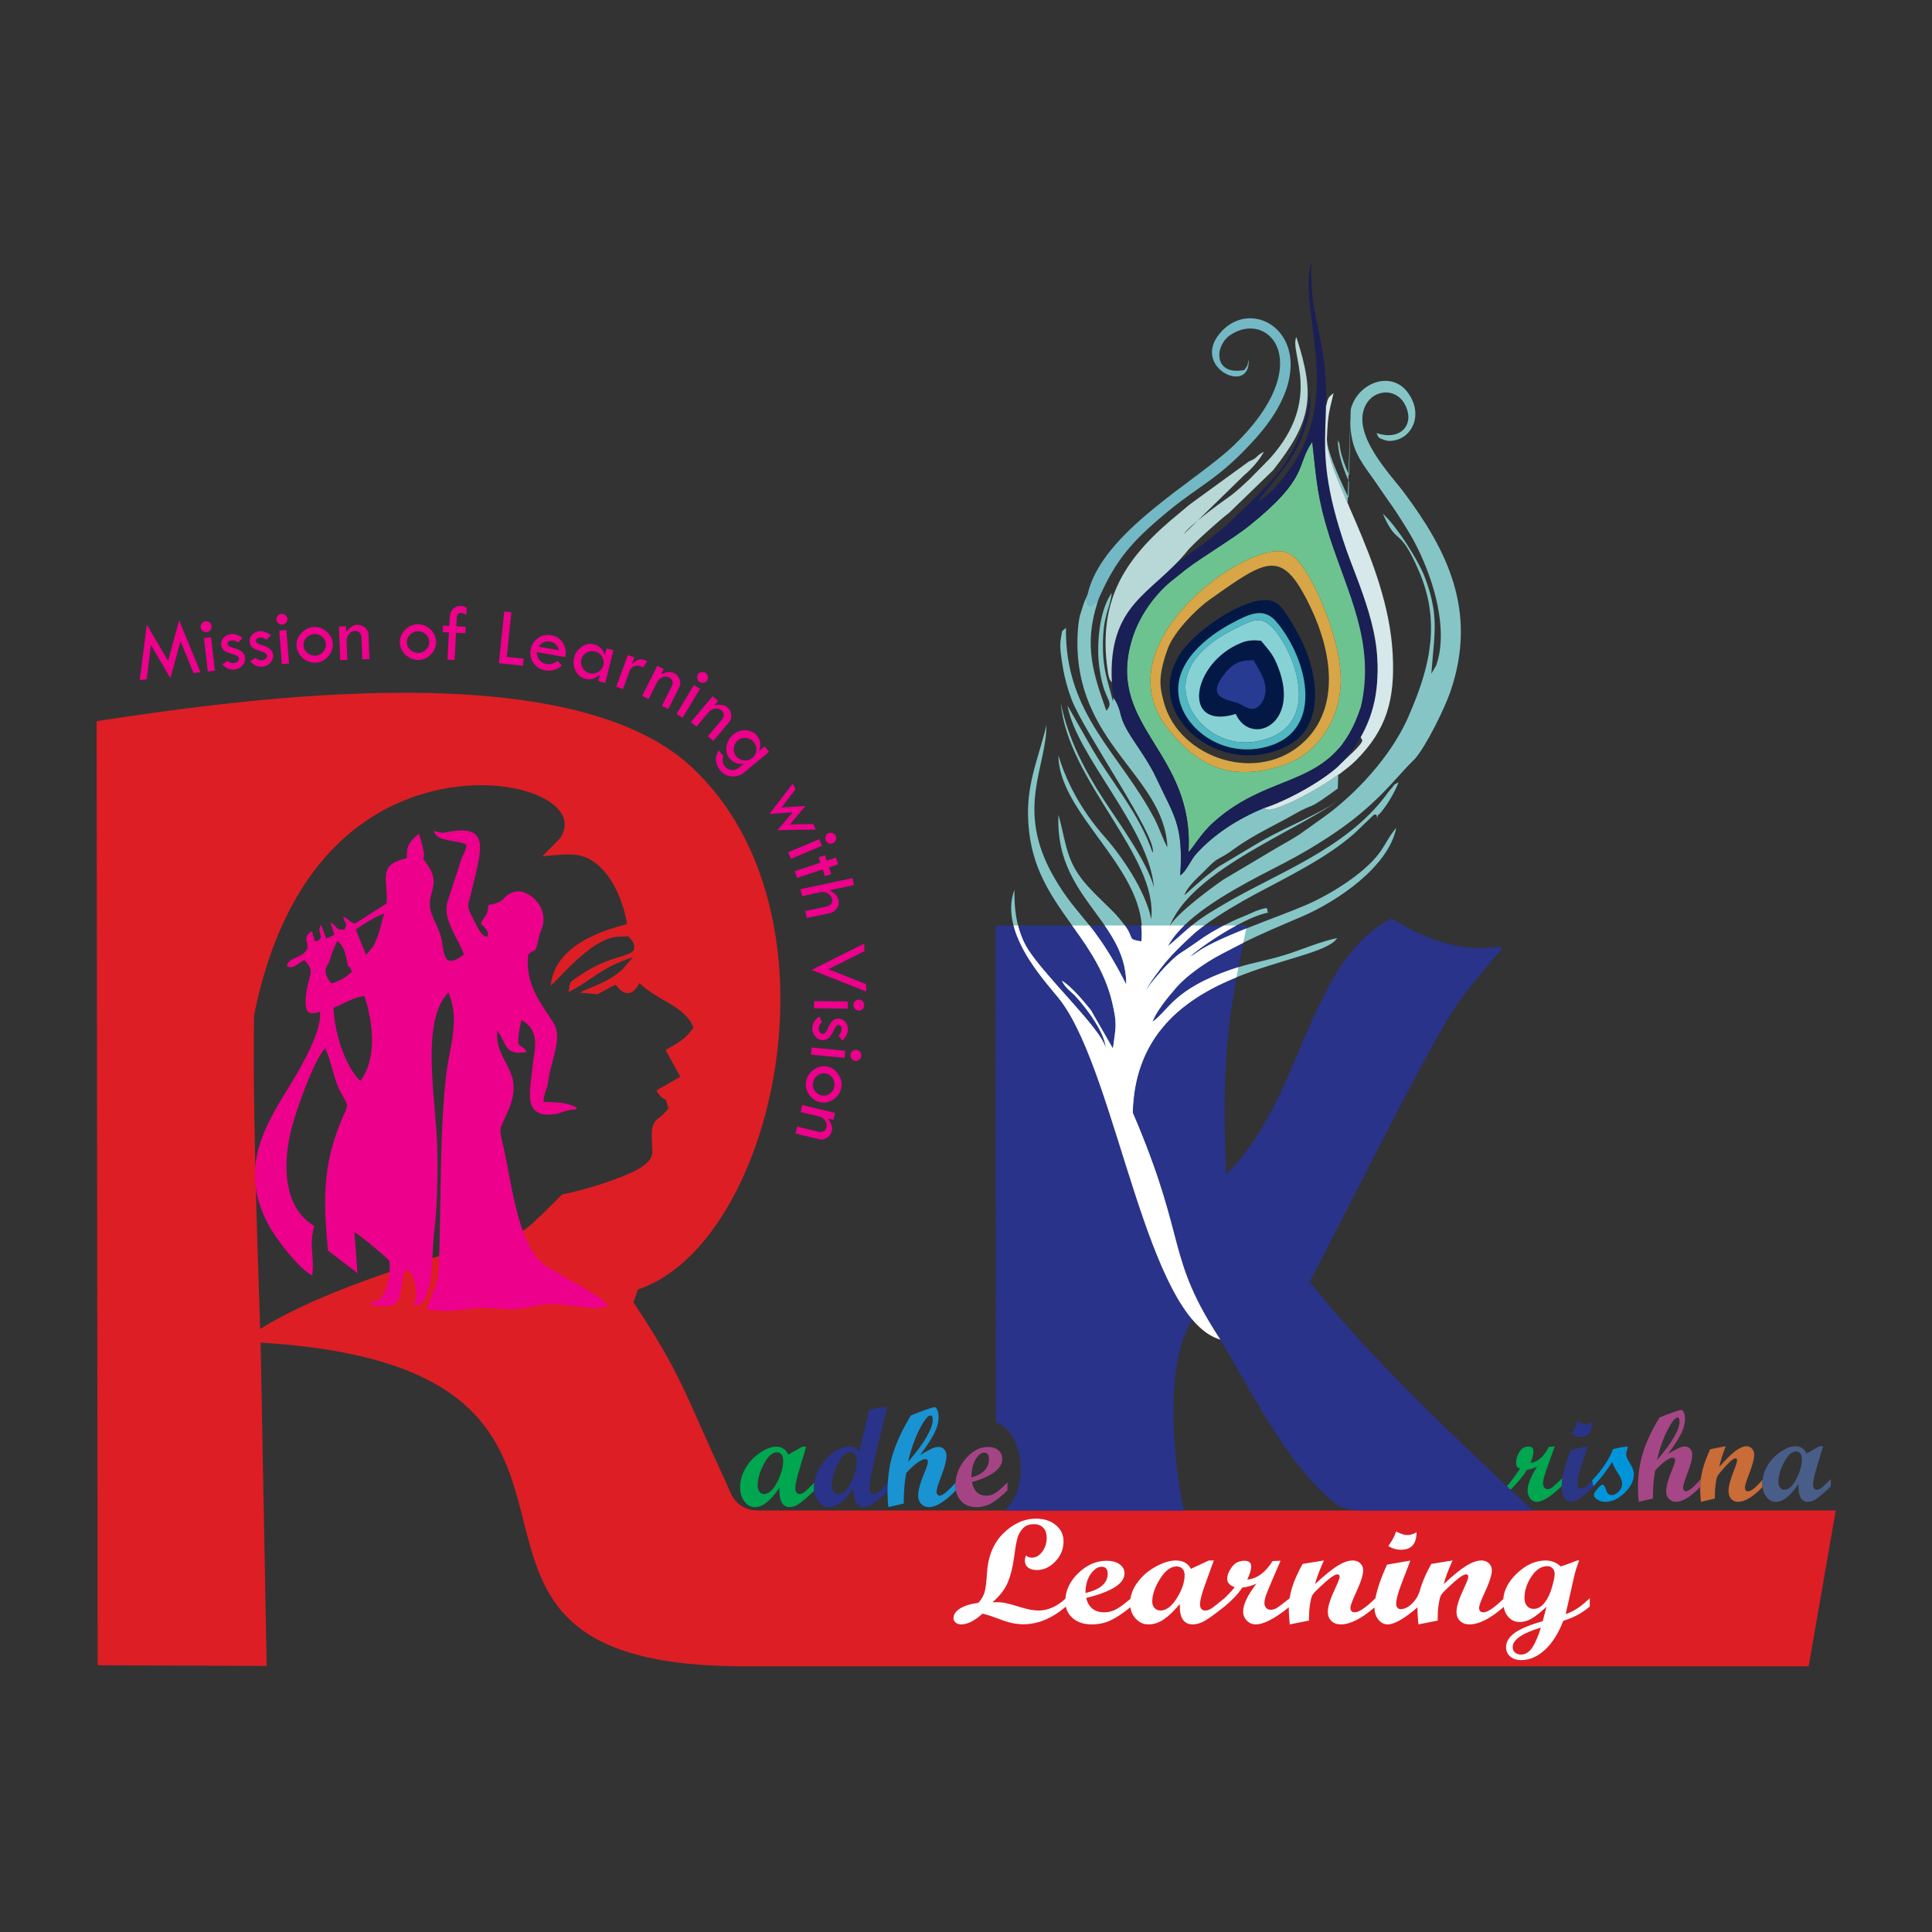 <svg width="800" height="800" viewBox="0 0 800 800" fill="none" xmlns="http://www.w3.org/2000/svg">
<rect x="0" y="0" width="800" height="800" fill="#333333" stroke="none"/>
<path fill-rule="evenodd" clip-rule="evenodd" d="M107.724 550.301C141.251 529.332 203.889 514.035 213.7 510.947C217.741 509.676 220.989 505.956 224.376 502.929C227.196 500.128 230.017 497.325 232.839 494.523C240.545 493.324 259.884 487.34 265.761 483.163C271.672 478.964 269.884 477.5 269.885 470.004C269.889 462.803 272.933 464.137 276.744 459.029C275.112 452.095 275.893 457.829 271.743 451.591C275.059 449.679 278.375 447.767 281.691 445.853C279.663 442.171 277.636 438.489 275.609 434.807C281.227 431.568 284.307 429.908 287.139 425.405C283.576 416.488 272.423 414.54 264.739 407.047C263.495 409.749 259.931 414.664 254.972 407.731C252.159 408.936 250.425 410.295 247.259 411.7C244.883 411.469 242.505 411.237 240.129 411.007C244.339 408.649 251.271 407.317 257.828 401.312C259.257 399.652 260.687 397.991 262.116 396.331C248.109 400.979 245.337 405.86 235.46 410.788C236.089 406.175 235.525 407.072 240.04 403.945C255.14 393.485 265.109 397.392 262.145 390.105C259.485 386.984 261.372 387.832 256.495 387.845C245.259 387.756 230.696 406.285 228.06 408.136C229.807 388.377 258.045 383.419 259.633 382.608C258.32 374.475 254.62 364.892 248.716 359.229C241.939 352.727 236.804 353.409 224.548 354.585C226.953 352.153 229.359 349.723 231.765 347.291C244.103 330.009 199.073 314.395 160.043 334.825C127.067 352.087 111.829 387.199 105.223 420.384C104.603 453.579 106.12 502.279 107.724 550.301ZM760.143 625.443L748.932 690H305.641V689.967C153.065 688.735 284.975 566.872 107.912 555.936L110.429 689.837L40.437 689.563L40 298.611C104.84 288.733 235.828 270.867 286.187 317.445C352.021 378.341 320.639 515.225 264.127 533.964C263.369 536.168 263.061 537.063 262.304 539.267C282.42 569.459 283.94 578.073 299.887 612.213C300.519 613.567 301.564 615.956 302.591 618.335C304.455 622.651 308.708 625.443 313.409 625.443H760.143Z" fill="#DD1E25"/>
<path fill-rule="evenodd" clip-rule="evenodd" d="M74.181 256.853L83.003 278.335L80.159 278.709L74.752 265.538L70.561 280.814L62.523 267.107L60.731 281.269L57.871 281.646L60.788 258.618L69.613 273.658L74.181 256.853ZM83.081 259.767C83.009 259.157 83.172 258.61 83.572 258.117C83.976 257.622 84.48 257.337 85.103 257.263C85.713 257.193 86.263 257.354 86.76 257.745C87.255 258.134 87.54 258.629 87.611 259.238C87.681 259.851 87.521 260.406 87.127 260.899C86.735 261.387 86.233 261.665 85.623 261.735C85.001 261.809 84.445 261.653 83.94 261.27C83.437 260.882 83.152 260.381 83.081 259.767ZM84.439 264.211L87.379 263.869L88.995 277.738L86.057 278.081L84.439 264.211ZM100.445 264.095L98.671 266.026C98.123 265.718 97.653 265.49 97.26 265.347C96.865 265.198 96.416 265.154 95.908 265.21C94.708 265.339 94.157 265.841 94.251 266.718C94.319 267.349 95.141 267.875 96.723 268.303C98.304 268.73 99.464 269.261 100.205 269.894C100.945 270.534 101.371 271.347 101.48 272.353C101.608 273.518 101.239 274.591 100.376 275.562C99.513 276.539 98.436 277.097 97.143 277.237C95.171 277.451 93.463 276.719 92.003 275.049L94.197 273.689C95.095 274.379 95.979 274.681 96.861 274.585C97.468 274.519 97.98 274.297 98.4 273.911C98.82 273.535 99.009 273.125 98.96 272.685C98.876 271.909 97.997 271.295 96.333 270.843C94.663 270.397 93.484 269.886 92.804 269.321C92.119 268.749 91.728 268.003 91.627 267.073C91.503 265.918 91.836 264.907 92.625 264.049C93.417 263.185 94.473 262.682 95.793 262.539C97.108 262.395 98.667 262.913 100.445 264.095V264.095ZM112.229 262.994L110.416 264.887C109.876 264.571 109.412 264.333 109.023 264.182C108.629 264.026 108.181 263.973 107.671 264.018C106.468 264.125 105.908 264.615 105.987 265.493C106.041 266.127 106.855 266.67 108.425 267.127C109.997 267.585 111.148 268.139 111.875 268.787C112.604 269.442 113.013 270.263 113.101 271.27C113.207 272.438 112.816 273.503 111.933 274.457C111.053 275.417 109.964 275.954 108.671 276.067C106.693 276.245 104.999 275.478 103.573 273.777L105.793 272.462C106.677 273.171 107.555 273.489 108.44 273.41C109.048 273.355 109.565 273.143 109.991 272.769C110.417 272.399 110.616 271.993 110.576 271.551C110.508 270.774 109.641 270.145 107.985 269.659C106.324 269.181 105.157 268.646 104.488 268.067C103.813 267.482 103.437 266.729 103.356 265.795C103.253 264.641 103.607 263.635 104.412 262.793C105.223 261.945 106.287 261.463 107.609 261.346C108.929 261.229 110.475 261.775 112.229 262.994V262.994ZM114.451 256.582C114.404 255.97 114.587 255.43 115.005 254.953C115.428 254.471 115.943 254.207 116.568 254.158C117.18 254.111 117.725 254.294 118.204 254.702C118.685 255.111 118.951 255.617 118.999 256.229C119.047 256.845 118.861 257.39 118.451 257.87C118.04 258.341 117.528 258.601 116.915 258.649C116.291 258.697 115.741 258.519 115.249 258.118C114.764 257.71 114.499 257.198 114.451 256.582V256.582ZM115.637 261.077L118.587 260.847L119.668 274.767L116.719 274.997L115.637 261.077ZM122.788 267.463C122.664 265.55 123.305 263.807 124.719 262.221C126.131 260.635 127.819 259.778 129.777 259.649C131.792 259.517 133.6 260.133 135.203 261.497C136.804 262.862 137.671 264.518 137.797 266.475C137.927 268.442 137.299 270.218 135.923 271.814C134.543 273.409 132.892 274.269 130.949 274.397C128.884 274.533 127.033 273.914 125.413 272.534C123.795 271.153 122.921 269.463 122.788 267.463V267.463ZM134.951 266.67C134.871 265.477 134.352 264.474 133.385 263.653C132.423 262.831 131.317 262.465 130.073 262.546C128.792 262.63 127.723 263.146 126.855 264.099C125.991 265.054 125.6 266.145 125.681 267.383C125.757 268.565 126.295 269.565 127.284 270.391C128.276 271.211 129.405 271.582 130.66 271.499C131.884 271.419 132.925 270.895 133.78 269.929C134.641 268.959 135.029 267.874 134.951 266.67V266.67ZM140.867 273.382L140.336 259.43L143.292 259.318L143.383 261.631C144.185 260.665 144.925 259.949 145.592 259.478C146.26 259.007 147.019 258.759 147.856 258.729C149.117 258.679 150.211 259.054 151.135 259.854C152.06 260.659 152.545 261.646 152.591 262.822L152.975 272.919L150.019 273.034L149.664 263.789C149.636 263.027 149.368 262.413 148.857 261.93C148.349 261.453 147.72 261.227 146.967 261.257C145.987 261.294 145.161 261.743 144.48 262.601C143.805 263.458 143.491 264.477 143.535 265.653L143.825 273.27L140.867 273.382ZM165.552 265.733C165.576 263.815 166.351 262.127 167.883 260.655C169.413 259.185 171.164 258.461 173.125 258.483C175.144 258.509 176.899 259.262 178.391 260.746C179.883 262.231 180.616 263.949 180.592 265.911C180.569 267.882 179.805 269.605 178.308 271.089C176.809 272.571 175.097 273.301 173.152 273.278C171.08 273.254 169.284 272.493 167.775 270.991C166.268 269.49 165.528 267.737 165.552 265.733V265.733ZM177.739 265.883C177.751 264.689 177.311 263.649 176.412 262.754C175.516 261.862 174.441 261.409 173.193 261.394C171.912 261.379 170.805 261.811 169.865 262.694C168.932 263.579 168.456 264.635 168.441 265.877C168.428 267.061 168.884 268.101 169.807 269.001C170.731 269.894 171.831 270.351 173.088 270.367C174.312 270.381 175.392 269.938 176.319 269.042C177.253 268.142 177.723 267.091 177.739 265.883V265.883ZM193.277 251.731L193.119 254.706C192.284 254.106 191.557 253.79 190.936 253.758C190.416 253.73 189.993 253.898 189.679 254.27C189.364 254.635 189.189 255.163 189.152 255.85L188.969 259.345L192.863 259.55L192.72 262.249L188.825 262.042L188.232 273.287L185.277 273.131L185.871 261.887L183.299 261.751L183.44 259.051L186.015 259.189L186.188 255.895C186.272 254.31 186.749 253.063 187.623 252.161C188.491 251.258 189.616 250.843 190.983 250.915C191.668 250.951 192.427 251.223 193.277 251.731V251.731ZM208.796 253.195L211.741 253.499L209.833 272.005L216.829 272.726L216.527 275.657L206.587 274.631L208.796 253.195ZM234.083 272.103L222.287 270.025C222.295 271.49 222.693 272.629 223.487 273.443C224.287 274.258 225.216 274.762 226.291 274.953C227.944 275.243 229.452 274.805 230.807 273.637L232.651 275.61C230.695 277.382 228.376 278.027 225.697 277.557C223.64 277.193 222.048 276.19 220.907 274.541C219.773 272.899 219.385 271.037 219.753 268.955C220.099 267.005 221.096 265.446 222.749 264.261C224.403 263.079 226.236 262.665 228.26 263.021C230.248 263.373 231.824 264.394 232.985 266.093C234.147 267.793 234.513 269.799 234.083 272.103V272.103ZM223.005 267.759L231.475 269.251C230.864 267.198 229.641 266.007 227.807 265.685C225.801 265.33 224.201 266.022 223.005 267.759ZM251.145 268.503L254.015 269.223L250.621 282.766L247.749 282.047L248.424 279.359C246.509 281.047 244.521 281.631 242.451 281.113C240.656 280.663 239.293 279.577 238.373 277.851C237.452 276.133 237.243 274.27 237.745 272.266C238.223 270.367 239.279 268.87 240.919 267.774C242.556 266.679 244.243 266.346 245.969 266.779C247.04 267.049 247.98 267.591 248.796 268.421C249.607 269.243 250.159 270.191 250.453 271.259L251.145 268.503ZM249.845 275.398C250.156 274.162 249.975 272.983 249.299 271.881C248.624 270.773 247.661 270.059 246.412 269.746C245.189 269.441 244.017 269.61 242.889 270.262C241.763 270.914 241.048 271.831 240.752 273.019C240.431 274.302 240.603 275.505 241.259 276.629C241.916 277.751 242.88 278.47 244.145 278.787C245.393 279.101 246.583 278.921 247.703 278.25C248.821 277.583 249.536 276.633 249.845 275.398V275.398ZM262.672 272.209L261.688 274.914C262.703 274.045 263.593 273.478 264.359 273.202C265.129 272.935 265.988 272.97 266.931 273.313C267.199 273.409 267.556 273.611 268.013 273.919L266.191 276.391C265.695 276.095 265.359 275.911 265.188 275.85C264.245 275.507 263.336 275.546 262.459 275.971C261.585 276.394 260.973 277.093 260.619 278.075L257.976 285.359L255.195 284.35L259.953 271.225L262.672 272.209ZM265.903 288.17L268.548 289.499L271.975 282.693C272.503 281.641 273.272 280.901 274.279 280.477C275.288 280.054 276.229 280.062 277.103 280.502C277.777 280.841 278.22 281.342 278.432 282.003C278.647 282.674 278.584 283.341 278.24 284.022L274.081 292.286L276.727 293.615L281.269 284.59C281.8 283.538 281.851 282.439 281.431 281.289C281.007 280.139 280.229 279.283 279.105 278.718C278.355 278.339 277.571 278.19 276.76 278.281C275.948 278.369 274.953 278.639 273.784 279.097L274.825 277.029L272.18 275.697L265.903 288.17ZM288.945 279.327C289.26 278.801 289.723 278.466 290.341 278.319C290.963 278.173 291.535 278.254 292.073 278.575C292.6 278.893 292.939 279.358 293.092 279.969C293.248 280.581 293.172 281.146 292.857 281.673C292.54 282.202 292.073 282.542 291.461 282.693C290.852 282.839 290.284 282.755 289.757 282.439C289.22 282.118 288.875 281.655 288.708 281.043C288.548 280.427 288.628 279.858 288.945 279.327V279.327ZM287.311 283.679L289.848 285.201L282.669 297.177L280.132 295.654L287.311 283.679ZM286.088 299.013L288.355 300.917L293.259 295.082C294.017 294.181 294.935 293.639 296.012 293.458C297.092 293.281 298.005 293.503 298.755 294.135C299.332 294.619 299.648 295.21 299.701 295.902C299.757 296.605 299.541 297.238 299.051 297.822L293.097 304.905L295.364 306.809L301.867 299.074C302.624 298.171 302.928 297.114 302.784 295.898C302.637 294.683 302.077 293.671 301.113 292.861C300.471 292.319 299.741 291.994 298.933 291.894C298.123 291.794 297.093 291.826 295.849 292.002L297.339 290.229L295.072 288.325L286.088 299.013ZM316.619 309.087L318.461 311.314L308.136 319.858C306.615 321.117 304.884 321.661 302.951 321.49C301.019 321.319 299.428 320.487 298.193 318.994C297.255 317.859 296.699 316.562 296.521 315.106C296.347 313.646 296.7 312.179 297.58 310.697L299.533 313.057C298.961 314.722 299.199 316.183 300.237 317.439C300.943 318.294 301.853 318.769 302.965 318.862C304.076 318.962 305.061 318.651 305.92 317.941L307.953 316.258C305.455 316.473 303.512 315.746 302.124 314.07C300.981 312.687 300.556 311.015 300.843 309.051C301.129 307.089 302.049 305.463 303.596 304.182C305.148 302.898 306.888 302.301 308.819 302.385C310.755 302.47 312.289 303.202 313.429 304.581C314.904 306.363 315.211 308.49 314.352 310.965L316.619 309.087ZM311.54 313.835C312.553 312.995 313.105 311.943 313.207 310.678C313.305 309.411 312.923 308.259 312.064 307.222C311.277 306.27 310.228 305.721 308.923 305.582C307.616 305.442 306.503 305.757 305.577 306.521C304.575 307.35 304.009 308.419 303.875 309.735C303.743 311.051 304.089 312.203 304.907 313.19C305.733 314.193 306.796 314.762 308.091 314.887C309.387 315.011 310.537 314.662 311.54 313.835V313.835ZM333.571 333.721L327.064 341.379L336.669 341.203L337.817 343.493L321.913 343.785L328.2 336.387L318.629 337.018L328.268 324.482L329.427 326.789L323.599 334.379L333.571 333.721ZM343.111 344.967C343.676 344.729 344.248 344.735 344.833 344.981C345.421 345.231 345.835 345.637 346.076 346.215C346.315 346.782 346.312 347.357 346.073 347.941C345.836 348.526 345.44 348.937 344.873 349.173C344.304 349.413 343.727 349.409 343.144 349.169C342.567 348.926 342.16 348.523 341.923 347.955C341.68 347.378 341.675 346.801 341.904 346.209C342.14 345.619 342.541 345.205 343.111 344.967V344.967ZM339.216 347.505L340.36 350.234L327.483 355.63L326.34 352.901L339.216 347.505ZM346.149 355.091L342.333 356.35L341.603 354.137L339.003 354.994L339.733 357.207L329.075 360.723L330.001 363.535L340.66 360.018L341.576 362.795L344.176 361.938L343.261 359.162L347.076 357.902L346.149 355.091ZM353 363.609L353.615 366.502L343.579 368.638C344.664 369.245 345.488 369.846 346.048 370.451C346.609 371.054 346.996 371.857 347.209 372.85C347.455 374.014 347.225 375.119 346.517 376.154C345.807 377.19 344.835 377.839 343.592 378.105L334.057 380.134L333.441 377.239L342.203 375.375C343.068 375.19 343.713 374.822 344.141 374.274C344.573 373.725 344.709 373.091 344.557 372.378C344.336 371.333 343.749 370.523 342.809 369.959C341.861 369.39 340.829 369.223 339.709 369.462L332.131 371.075L331.515 368.182L353 363.609ZM357.831 390.722L357.976 393.841L343.028 401.325L358.609 407.507L358.755 410.615L336.069 401.613L357.831 390.722ZM355.651 413.907C356.264 413.914 356.785 414.145 357.227 414.603C357.665 415.067 357.885 415.602 357.879 416.229C357.872 416.843 357.64 417.37 357.192 417.814C356.741 418.255 356.216 418.475 355.6 418.469C354.983 418.462 354.456 418.23 354.015 417.778C353.583 417.326 353.369 416.795 353.375 416.181C353.383 415.554 353.607 415.023 354.051 414.569C354.501 414.119 355.033 413.901 355.651 413.907V413.907ZM351.069 414.694L351.037 417.653L337.076 417.499L337.107 414.541L351.069 414.694ZM348.829 430.95L347.204 428.894C347.592 428.402 347.892 427.975 348.096 427.609C348.303 427.239 348.417 426.805 348.443 426.294C348.501 425.089 348.095 424.465 347.212 424.422C346.577 424.389 345.927 425.119 345.259 426.613C344.589 428.109 343.884 429.171 343.141 429.803C342.393 430.434 341.523 430.729 340.513 430.678C339.343 430.621 338.34 430.089 337.517 429.085C336.687 428.078 336.305 426.926 336.369 425.629C336.467 423.647 337.457 422.074 339.337 420.895L340.336 423.274C339.512 424.051 339.077 424.878 339.035 425.767C339.003 426.374 339.144 426.917 339.455 427.389C339.763 427.863 340.139 428.115 340.581 428.137C341.359 428.175 342.103 427.403 342.811 425.83C343.512 424.25 344.203 423.166 344.868 422.585C345.539 421.997 346.339 421.727 347.272 421.774C348.432 421.831 349.379 422.319 350.103 423.233C350.833 424.153 351.164 425.271 351.099 426.601C351.032 427.922 350.279 429.377 348.829 430.95V430.95ZM354.633 434.733C355.243 434.793 355.743 435.069 356.14 435.563C356.539 436.063 356.709 436.617 356.647 437.241C356.587 437.851 356.311 438.355 355.824 438.758C355.337 439.158 354.792 439.331 354.181 439.271C353.567 439.209 353.061 438.933 352.664 438.443C352.269 437.955 352.105 437.407 352.165 436.795C352.227 436.171 352.497 435.663 352.98 435.249C353.467 434.843 354.017 434.67 354.633 434.733ZM350 435.111L349.707 438.055L335.813 436.677L336.105 433.733L350 435.111ZM342.595 441.661C344.476 442.033 345.996 443.102 347.163 444.877C348.329 446.65 348.724 448.502 348.343 450.426C347.952 452.409 346.891 453.995 345.16 455.191C343.427 456.389 341.604 456.797 339.68 456.417C337.747 456.034 336.192 454.97 335.005 453.227C333.82 451.485 333.415 449.667 333.792 447.759C334.193 445.727 335.268 444.099 337.02 442.889C338.771 441.681 340.631 441.271 342.595 441.661V441.661ZM340.228 453.614C341.399 453.847 342.501 453.603 343.547 452.879C344.587 452.163 345.227 451.189 345.468 449.966C345.717 448.707 345.495 447.541 344.797 446.455C344.096 445.377 343.144 444.715 341.927 444.474C340.765 444.246 339.661 444.506 338.607 445.25C337.56 445.995 336.911 446.991 336.667 448.226C336.428 449.427 336.667 450.569 337.379 451.645C338.095 452.726 339.043 453.381 340.228 453.614ZM332.213 457.602L345.797 460.829L345.115 463.707L342.86 463.173C343.577 464.207 344.068 465.111 344.343 465.881C344.616 466.649 344.652 467.446 344.46 468.263C344.169 469.487 343.513 470.443 342.495 471.118C341.473 471.795 340.391 471.998 339.244 471.726L329.413 469.39L330.097 466.51L339.097 468.649C339.84 468.825 340.501 468.731 341.105 468.367C341.7 468.009 342.087 467.462 342.26 466.727C342.487 465.774 342.275 464.858 341.632 463.973C340.987 463.091 340.091 462.515 338.944 462.243L331.529 460.481L332.213 457.602Z" fill="#EC008C"/>
<path fill-rule="evenodd" clip-rule="evenodd" d="M138.073 417.319C141.964 415.833 146.752 412.725 150.908 412.489C154.641 423.816 156.134 438.512 149.192 447.576C142.904 441.425 138.674 428.415 138.073 417.319ZM137.19 407.256C132.713 401.82 135.908 399.461 136.229 398.495C137.872 393.563 137.57 393.869 139.762 389.577C141.324 390.873 142.64 393.169 143.102 395.403C144.966 404.417 143.733 397.235 145.745 402.42C143.137 404.457 141.593 405.977 137.19 407.256ZM147.313 384.963C149.429 383.261 156.753 378.787 159.077 378.312C158.096 381.389 157.622 384.437 156.337 387.88C155.849 389.187 155.233 390.667 154.472 391.968L151.61 395.391L147.313 384.963ZM179.501 344.1C180.916 346.859 182.008 347.023 185.46 347.893C188.837 348.744 190.644 348.443 193.214 349.815C192.501 353.429 192.109 352.837 191.098 355.585L185.364 373.187C182.966 380.551 189.713 388.36 192.098 395.249C184.721 400.811 183.99 396.973 182.944 389.572C182.248 384.648 178.486 379.864 178.037 375.495C177.396 369.241 182.352 365.988 177.269 358.528C172.246 351.155 178.504 361.347 173.5 345.255C172.14 346.263 173.022 345.525 171.833 346.637C167.938 350.28 168.692 352.132 168.4 355.329C155.832 358.313 160.882 364.157 160.084 374.08L147.002 382.449C144.229 381.535 144.97 380.876 142.069 379.476C143.17 383.28 144.033 382.217 142.576 384.987C138.246 384.869 140.537 384.26 136.804 381.835L138.476 387.105L135.124 388.639L132.904 382.801C130.829 386.557 134.949 387.725 131.189 389.775C129.037 389.023 130.621 389.555 129.849 387.776C129.08 386.916 130.12 386.007 128.618 385.76C124.116 389.492 130.324 391.355 125.145 395.191C122.996 396.783 119.414 396.993 118.766 399.977C121.148 401.547 122.89 399.203 126.046 397.496C130.496 402.58 128.217 402.667 127.018 410.007C125.188 421.208 129.229 419.427 130.17 419.465C131.328 419.512 132.012 419.037 132.436 418.836C133.662 426.397 124.489 442.083 121.377 447.2C110.884 464.46 98.174 482.54 110.813 506.476C114.88 514.18 124.157 525.519 129.286 528.175C130.306 519.527 127.812 516.361 130.112 507.639C119.004 501.111 116.614 486.141 120.093 469.865C121.929 461.281 129.982 438.773 134.618 434.107C137.513 439.659 137.841 446.816 141.657 453.356C145.513 459.965 143.448 456.465 138.628 471.312C133.572 486.879 134.176 500.815 135.808 517.839L148.028 527.181L146.746 510.152C149.208 511.549 160.296 520.787 161.213 522.125C161.761 526.288 160.948 530.644 159.596 534.22C157.421 539.972 155.345 537.833 152.778 540.051C168.77 542.927 164.038 537.484 167.793 525.6C170.25 526.772 171.184 528.323 171.96 531.929C172.808 535.869 172.066 537.785 171.356 540.873C180.054 539.789 178.597 520.649 179.68 511.492C181.092 499.56 181.326 487.177 181.054 474.976C180.633 456.003 173.861 422.929 185.668 410.963C190.409 422.06 186.554 431.928 185 443.168C181.452 468.807 182.856 520.349 181.208 529.22C180.357 533.795 176.994 539.725 176.894 542.329C186.328 543.257 187.836 542.589 196.352 541.751C202.934 541.101 209.124 542.697 215.973 541.804C224.102 540.744 224.813 539.263 234.648 540.399C239.821 540.996 247.552 542.507 251.634 540.593C251 537.755 231.638 527.957 226.028 524.156C214.79 516.541 212.152 491.78 208.926 476.963C206.53 465.952 206.338 469.267 210.421 459.939C217.842 442.984 204.62 440.087 205.918 426.776C210.005 432.203 208.59 437.187 218.12 435.639C215.609 430.972 212.958 436.487 215.87 422.399C224.069 426.627 221.182 435.52 220.804 439.384C219.632 451.361 215.616 463.841 230.598 461.176C231.536 461.009 232.744 460.537 233.229 460.385C233.489 460.304 234.197 460.055 234.462 459.983C239.245 458.684 237.29 460.395 238.945 458.688C234.309 456.288 230.385 456.409 225.028 456.291C225.3 453.8 225.356 453.741 226.026 451.543C226.78 449.073 226.432 451.153 227.008 447.533C228.654 437.188 233.041 429.592 229.092 423.368C224.153 415.584 217.234 407.587 218.741 395.249C221.517 392.553 221.425 395.145 222.525 390.799C223.448 387.157 222.845 388.317 224.3 384.591C227.776 375.695 218.44 367.292 212.532 369.412C207.469 371.229 209.606 373.688 202.253 374.72C201.834 379.869 200.47 379.124 199.106 382.512C200.63 384.108 202.712 385.548 201.866 387.817C199.186 388.085 197.132 382.609 195.866 380.255C192.968 374.864 193.732 375.457 195.212 369.251C199.352 351.897 203.35 341.141 185.645 344.46C181.873 345.167 183.014 344.645 179.501 344.1" fill="#EC008C"/>
<path fill-rule="evenodd" clip-rule="evenodd" d="M646.975 612.043C646.775 613.23 646.669 614.323 646.642 615.31L646.629 615.39C642.229 619.656 638.749 621.883 636.362 621.883C635.295 621.883 634.389 621.443 633.655 620.536C632.922 619.63 632.549 618.51 632.549 617.19C632.549 614.71 633.869 611.403 636.509 607.256C635.215 607.923 633.802 608.39 632.269 608.656C631.135 610.763 627.922 614.443 625.482 616.883L623.962 615.443C625.322 614.003 628.309 609.79 629.415 608.136C627.909 607.483 627.762 606.843 627.762 605.536C627.762 604.203 628.215 602.776 629.135 601.256C630.055 599.736 631.322 598.963 632.922 598.963C634.282 598.963 634.975 599.67 634.975 601.056C634.975 602.15 634.575 603.71 633.789 605.75C636.695 605.43 639.242 603.203 641.402 599.07L643.789 598.963L641.362 605.696C640.349 608.523 639.695 610.456 639.402 611.483C639.109 612.51 638.949 613.416 638.949 614.203C638.949 614.936 639.122 615.523 639.455 615.963C639.802 616.403 640.255 616.616 640.842 616.616C641.469 616.616 642.069 616.403 642.655 615.976C643.229 615.55 644.989 613.936 646.975 612.043" fill="#00A650"/>
<path fill-rule="evenodd" clip-rule="evenodd" d="M656.469 589.709C655.629 589.709 654.522 589.283 653.135 588.429C652.575 590.349 651.789 592.083 650.775 593.629C651.842 594.523 653.122 594.989 654.629 594.989C657.722 594.989 659.269 592.883 659.269 588.696C658.349 589.376 657.402 589.709 656.469 589.709Z" fill="#293389"/>
<path fill-rule="evenodd" clip-rule="evenodd" d="M659.842 615.429C655.735 619.696 652.655 621.883 650.615 621.883C649.495 621.883 648.562 621.309 647.788 620.163C647.015 619.016 646.628 617.589 646.628 615.856C646.628 615.683 646.628 615.496 646.642 615.309C646.668 614.323 646.775 613.229 646.975 612.043C647.508 608.843 648.642 604.949 650.388 600.363C652.615 599.896 654.842 599.429 657.068 598.963H657.388C656.508 601.709 655.642 604.443 654.762 607.176C653.682 610.576 653.135 613.003 653.135 614.456C653.135 615.043 653.268 615.496 653.508 615.856C653.775 616.216 654.082 616.403 654.468 616.403C655.162 616.403 655.842 616.163 656.535 615.669C657.228 615.176 657.762 614.709 659.242 613.083L659.842 615.429Z" fill="#2C3687"/>
<path fill-rule="evenodd" clip-rule="evenodd" d="M667.896 600.044C669.107 599.73 670.327 599.47 671.555 599.274C672.775 599.066 673.509 598.968 673.76 598.968C673.931 598.968 674.021 599.04 674.021 599.174C674.021 599.444 673.948 599.713 673.805 599.99C673.519 600.797 673.375 601.569 673.375 602.294C673.392 603.209 673.921 604.446 674.971 606.025C676.02 607.604 676.549 609.064 676.549 610.42C676.549 613.09 675.267 615.673 672.693 618.157C670.129 620.641 667.465 621.886 664.713 621.886C663.521 621.886 662.436 621.572 661.451 620.945C660.472 620.317 659.98 619.645 659.98 618.928C659.98 618.506 660.463 617.709 661.44 616.542C662.409 615.368 663.109 614.785 663.529 614.785C664.085 614.785 664.588 615.502 665.027 616.937C665.467 618.372 666.22 619.089 667.287 619.089C668.363 619.089 669.367 618.596 670.299 617.601C671.24 616.606 671.708 615.538 671.708 614.39C671.725 613.288 671.133 611.817 669.941 609.988C668.74 608.15 667.951 606.616 667.565 605.37C665.529 608.642 662.956 611.996 659.836 615.43L659.227 613.064C663.521 608.5 666.408 604.16 667.896 600.044Z" fill="#0095DA"/>
<path fill-rule="evenodd" clip-rule="evenodd" d="M698.095 617.523C697.775 617.523 697.495 617.376 697.268 617.069C697.028 616.763 696.922 616.429 696.922 616.029C696.922 615.176 697.548 613.096 698.815 609.803C700.095 606.496 700.722 604.056 700.722 602.469C700.722 601.416 700.442 600.576 699.895 599.923C699.335 599.296 698.615 598.963 697.708 598.963C696.895 598.963 696.108 599.149 695.322 599.496C694.562 599.843 693.002 600.696 690.655 602.029C693.082 598.843 694.882 596.109 696.015 593.856C697.162 591.603 697.722 589.536 697.722 587.669C697.722 586.563 697.562 585.643 697.242 584.896C696.935 584.163 696.548 583.803 696.095 583.803C695.855 583.803 694.882 584.096 693.162 584.669C691.468 585.269 689.468 586.016 687.175 586.949C684.095 592.003 681.828 596.776 680.402 601.296C678.962 605.803 678.242 610.656 678.242 615.883C678.242 618.043 678.362 620.043 678.588 621.883L684.428 620.523C684.428 616.003 684.735 612.136 685.362 608.923C686.828 607.283 688.228 605.976 689.548 605.016C690.895 604.069 691.908 603.589 692.602 603.589C693.282 603.589 693.628 603.949 693.628 604.669C693.628 605.296 693.202 606.643 692.348 608.709C690.735 612.523 689.922 615.483 689.922 617.589C689.922 618.816 690.308 619.856 691.082 620.669C691.868 621.483 692.855 621.883 694.042 621.883C696.668 621.883 700.002 619.829 704.028 615.736C704.055 614.629 704.135 613.549 704.268 612.496C701.255 615.856 699.215 617.523 698.095 617.523ZM686.095 604.656C687.228 599.789 688.682 595.616 690.482 592.149C692.268 588.696 693.628 586.976 694.588 586.976C695.175 586.976 695.468 587.496 695.468 588.549C695.468 592.016 692.348 597.376 686.095 604.656Z" fill="#A54786"/>
<path fill-rule="evenodd" clip-rule="evenodd" d="M729.735 614.39C729.735 614.856 729.762 615.296 729.828 615.723C725.882 619.83 722.495 621.883 719.655 621.883C718.495 621.883 717.535 621.47 716.828 620.656C716.108 619.83 715.748 618.71 715.748 617.336C715.748 615.443 716.522 612.576 718.055 608.683C718.882 606.603 719.295 605.27 719.295 604.71C719.295 604.136 719.068 603.87 718.628 603.87C718.388 603.87 718.068 603.99 717.668 604.23C717.295 604.483 716.868 604.83 716.375 605.256C715.935 605.67 715.455 606.163 714.908 606.736C714.442 607.23 713.922 607.79 713.375 608.416L711.908 610.136C711.268 610.923 710.855 611.763 710.695 612.643C710.442 614.136 710.268 615.496 710.175 616.75C710.122 617.683 710.095 618.936 710.095 620.51L704.308 621.883C704.122 619.523 704.015 617.763 704.015 616.603C704.015 616.31 704.015 616.03 704.028 615.736C704.055 614.63 704.135 613.55 704.268 612.496V612.483C704.428 611.15 704.682 609.856 705.002 608.603C705.655 606.083 706.708 603.243 708.162 600.096L714.562 598.856C713.215 602.443 712.335 605.283 711.908 607.376C714.775 604.163 717.068 601.95 718.748 600.71C720.442 599.483 721.948 598.856 723.255 598.856C724.148 598.856 724.895 599.203 725.495 599.87C726.082 600.55 726.375 601.39 726.375 602.403C726.375 604.083 725.628 606.856 724.108 610.736C723.068 613.403 722.548 615.136 722.548 615.936C722.548 617.003 722.975 617.523 723.842 617.523C725.095 617.523 727.095 615.923 729.842 612.723C729.762 613.27 729.735 613.83 729.735 614.39Z" fill="#C96C38"/>
<path fill-rule="evenodd" clip-rule="evenodd" d="M754.615 615.79C753.802 616.51 753.042 616.883 752.362 616.883C751.295 616.883 750.762 616.123 750.762 614.603C750.762 613.15 751.362 610.496 752.575 606.603L754.909 598.856H753.429L748.029 601.883C747.162 599.87 745.629 598.856 743.429 598.856C741.709 598.856 739.709 599.59 737.442 601.07C735.202 602.55 733.335 604.47 731.895 606.856C730.762 608.736 730.069 610.696 729.842 612.723C729.762 613.27 729.735 613.83 729.735 614.39C729.735 614.856 729.762 615.296 729.829 615.723C730.002 617.256 730.509 618.59 731.349 619.723C732.429 621.163 733.735 621.883 735.269 621.883C736.842 621.883 738.375 621.283 739.842 620.096C741.322 618.896 742.935 617.056 744.695 614.536C744.535 619.443 745.842 621.883 748.602 621.883C749.709 621.883 750.855 621.483 752.069 620.67C753.282 619.883 755.282 618.136 758.082 615.483V612.47C756.602 613.963 755.442 615.07 754.615 615.79ZM743.815 612.403C742.269 615.39 740.615 616.883 738.869 616.883C738.149 616.883 737.562 616.59 737.109 616.003C736.642 615.416 736.402 614.656 736.402 613.696C736.402 611.203 737.189 608.456 738.749 605.483C740.309 602.496 741.975 601.016 743.722 601.016C744.455 601.016 745.042 601.296 745.482 601.843C745.922 602.39 746.135 603.163 746.135 604.136C746.135 606.656 745.362 609.416 743.815 612.403" fill="#485E88"/>
<path fill-rule="evenodd" clip-rule="evenodd" d="M562.82 625.442C560.576 625.442 558.328 625.14 556.211 624.394C555.082 623.996 554.172 623.548 553.522 623.042C528.283 603.496 510.415 558.442 497.162 543.029C481.502 555.352 485.327 603.693 490.23 625.442H416.09C419.999 622.052 422.643 615.613 422.643 608.242C422.643 598.736 418.242 590.789 412.388 588.922L412.176 383.229H511.11H516.334C507.8 422.682 505.908 442.349 507.696 486.229C539.122 456.082 541.375 397.882 576.283 380.322C621.843 409.256 636.723 371.736 604.628 414.069C592.95 429.469 554.683 507.922 542.295 530.682C566.956 562.152 604.956 597.632 634.618 625.442H562.82Z" fill="#293389"/>
<path fill-rule="evenodd" clip-rule="evenodd" d="M581.362 203.936C598.842 227.389 612.229 252.869 600.469 286.683C598.082 293.536 590.655 308.709 585.909 314.203C585.789 314.349 585.589 314.536 585.469 314.669C585.335 314.803 585.122 314.976 585.002 315.096C577.429 322.496 570.069 333.616 549.855 346.763C543.922 350.629 538.242 353.949 532.415 357.003C520.442 363.243 501.535 372.389 490.402 383.176C489.922 383.629 489.469 384.096 489.029 384.549C487.802 385.829 486.695 387.136 485.722 388.456C485.562 388.669 485.402 388.896 485.255 389.123C485.095 389.349 484.949 389.563 484.802 389.789C484.549 390.149 484.322 390.509 484.109 390.883C483.935 391.189 483.749 391.509 483.589 391.816C484.909 390.749 486.189 389.616 487.482 388.483C489.482 386.723 491.509 384.896 493.562 383.203C493.749 383.043 493.935 382.883 494.122 382.736C498.162 379.469 501.415 377.629 506.495 374.616C528.055 361.803 556.922 351.816 573.695 329.563C574.482 328.523 574.909 327.816 576.029 326.576C578.295 324.056 576.295 325.509 579.122 323.936C577.362 328.496 573.749 334.483 570.855 337.416C570.775 337.456 570.602 337.256 570.575 337.349C569.775 340.869 570.815 336.803 569.229 337.309C569.162 337.323 568.909 337.403 568.829 337.443L560.762 345.163C549.215 355.336 533.229 363.043 519.789 370.243C513.255 373.749 504.895 378.669 498.709 383.203C498.442 383.403 498.175 383.589 497.922 383.776C497.455 384.136 496.989 384.483 496.549 384.829C495.855 385.376 495.189 385.923 494.589 386.443C494.589 386.443 494.589 386.429 494.575 386.443C494.189 386.776 493.802 387.123 493.429 387.483C489.255 391.376 486.429 394.043 482.815 398.229C481.055 400.269 475.135 408.096 474.269 410.669C475.215 408.216 484.255 397.496 489.135 394.429C490.482 393.589 491.615 392.829 492.629 392.136C493.135 391.803 493.615 391.469 494.082 391.136C497.375 388.856 499.895 386.976 505.162 384.096C505.695 383.816 506.242 383.523 506.829 383.216C507.455 382.896 508.109 382.563 508.815 382.203C511.215 380.976 513.495 380.003 516.202 378.923C517.082 378.589 519.549 377.416 520.042 377.229C526.895 374.789 523.842 376.763 525.175 377.869C521.455 378.589 516.722 380.669 511.962 383.216C511.962 383.216 511.949 383.216 511.949 383.229C505.202 386.869 498.429 391.496 494.469 394.643C494.242 394.829 494.015 395.016 493.802 395.189C493.375 395.536 493.002 395.856 492.655 396.163C494.389 395.336 495.575 394.256 497.429 393.123C498.055 392.736 498.722 392.349 499.442 391.963C499.789 391.763 500.162 391.563 500.535 391.376C501.295 390.976 502.095 390.576 502.922 390.163C504.522 389.389 506.242 388.616 508.042 387.816C508.589 387.576 509.149 387.336 509.722 387.096C510.469 386.776 511.242 386.456 512.015 386.123C513.335 385.576 514.695 385.029 516.055 384.483C525.135 380.843 534.735 377.376 540.655 374.816C550.589 370.536 564.402 362.083 570.922 353.523C573.522 350.136 575.269 346.069 578.162 342.789C574.949 358.936 553.722 373.256 539.015 379.563C531.029 382.976 522.322 386.603 514.802 390.389C514.055 390.763 513.215 391.203 512.495 391.576C508.282 393.789 504.015 395.856 500.442 398.109C495.615 401.149 489.402 405.763 485.935 410.269C484.602 411.789 484.029 412.523 482.709 414.176C481.069 416.256 478.255 420.163 477.202 423.123C484.175 418.123 485.962 409.683 509.949 401.403C510.895 401.083 511.895 400.763 512.789 400.483C519.175 398.536 524.642 397.709 531.962 395.456C538.615 393.416 546.789 389.803 553.775 388.429L552.509 389.816C546.602 394.803 529.322 397.616 512.015 404.669C511.949 404.696 511.869 404.723 511.802 404.763C511.202 405.016 510.602 405.269 510.002 405.523C508.802 406.029 507.602 406.563 506.415 407.123C505.815 407.403 505.229 407.683 504.629 407.976C504.042 408.269 503.455 408.563 502.869 408.869C502.389 409.109 501.922 409.363 501.455 409.603C500.175 410.296 498.909 411.016 497.655 411.776C497.175 412.069 496.695 412.363 496.215 412.669C493.149 414.616 490.202 416.789 487.455 419.216C486.989 419.629 486.522 420.043 486.069 420.483C486.055 420.496 486.042 420.509 486.029 420.523C485.522 420.989 485.029 421.469 484.562 421.976C484.455 422.069 484.362 422.163 484.269 422.269C483.855 422.683 483.455 423.109 483.069 423.536C482.962 423.656 482.855 423.776 482.762 423.883C482.309 424.376 481.882 424.869 481.469 425.389C480.922 426.029 480.402 426.696 479.895 427.363C479.709 427.603 479.535 427.829 479.375 428.069C479.135 428.389 478.909 428.709 478.682 429.043C478.482 429.323 478.282 429.616 478.095 429.909C477.869 430.243 477.655 430.589 477.442 430.923C477.255 431.203 477.082 431.483 476.922 431.763C476.469 432.509 476.029 433.283 475.615 434.069C475.282 434.656 474.975 435.256 474.695 435.869C474.629 436.003 474.562 436.136 474.509 436.269C474.349 436.563 474.215 436.869 474.082 437.176C473.922 437.536 473.762 437.909 473.602 438.283C473.429 438.656 473.282 439.043 473.135 439.429C472.975 439.816 472.815 440.216 472.682 440.616C472.562 440.896 472.469 441.176 472.375 441.456C472.135 442.136 471.909 442.829 471.695 443.536C471.535 444.043 471.389 444.563 471.242 445.096C470.829 446.589 470.469 448.136 470.175 449.736C470.122 449.989 470.069 450.256 470.029 450.509C469.895 451.269 469.775 452.043 469.669 452.829C469.575 453.496 469.495 454.149 469.429 454.829C469.402 455.016 469.389 455.216 469.375 455.416C469.282 456.176 469.229 456.949 469.175 457.736C469.175 457.816 469.162 457.896 469.162 457.989C469.109 458.896 469.069 459.803 469.042 460.736C469.762 462.389 470.429 464.003 471.082 465.563C471.095 465.563 471.095 465.563 471.095 465.576C490.962 513.976 476.669 517.323 502.295 551.869C481.535 542.563 464.469 448.003 439.482 414.763C439.162 414.309 438.829 413.869 438.469 413.443C438.242 413.149 438.015 412.856 437.775 412.576C437.589 412.363 437.415 412.136 437.229 411.923C435.202 409.509 432.389 406.203 429.575 402.336C429.482 402.203 429.375 402.056 429.269 401.923C428.949 401.469 428.615 401.016 428.295 400.549C427.549 399.483 426.815 398.389 426.122 397.296C425.362 396.083 424.629 394.843 423.935 393.576C423.709 393.163 423.482 392.749 423.269 392.336C422.909 391.629 422.562 390.923 422.242 390.203C422.082 389.869 421.935 389.536 421.789 389.203C420.882 387.176 420.149 385.096 419.615 382.989C418.375 378.149 418.269 373.189 420.055 368.456C419.989 373.896 420.402 378.643 421.495 383.003C422.149 385.643 423.055 388.149 424.242 390.576C424.669 391.456 425.229 392.416 425.909 393.443C426.055 393.669 426.202 393.896 426.362 394.123C426.615 394.483 426.869 394.856 427.135 395.229C428.909 397.709 431.175 400.483 433.682 403.389C433.882 403.629 434.095 403.869 434.309 404.123C435.295 405.269 436.309 406.429 437.335 407.603C437.575 407.869 437.815 408.149 438.055 408.416C439.269 409.789 440.495 411.149 441.709 412.523C442.122 412.976 442.522 413.443 442.935 413.896C446.389 417.789 449.722 421.589 452.362 424.923C452.535 425.149 452.722 425.376 452.895 425.616C453.442 426.309 453.935 426.963 454.389 427.603C454.549 427.816 454.695 428.029 454.842 428.229C454.989 428.443 455.135 428.643 455.269 428.843C456.015 429.963 456.642 430.989 457.082 431.909C457.162 432.043 457.215 432.176 457.282 432.309C457.322 432.416 457.362 432.509 457.402 432.603C457.469 432.763 457.522 432.909 457.575 433.056C457.602 433.149 457.629 433.229 457.655 433.296C457.722 433.496 457.775 433.696 457.815 433.883C457.815 433.909 457.815 433.923 457.829 433.949C457.869 434.176 457.895 434.376 457.895 434.563C457.895 434.483 457.882 434.389 457.882 434.296C457.722 427.723 449.775 417.376 445.602 412.789C443.442 410.403 441.335 409.416 439.695 406.096C443.655 408.443 448.615 414.443 451.709 418.269L460.842 434.163C461.975 425.283 462.775 424.323 460.429 414.643C457.722 403.456 451.882 394.269 445.429 385.283L443.829 383.056C433.735 368.989 426.055 357.363 425.682 337.456C425.415 323.189 430.562 312.309 433.282 300.269C433.389 317.736 420.362 334.763 436.109 362.656C441.415 372.056 445.842 376.576 450.935 382.976C451.589 383.803 452.269 384.669 452.949 385.576C453.255 385.976 453.562 386.389 453.869 386.816C457.029 391.123 460.509 396.496 464.629 404.323C464.815 404.669 465.002 405.029 465.189 405.403C465.575 406.136 465.962 406.883 466.349 407.656C466.349 407.203 466.335 406.763 466.322 406.323C466.322 406.003 466.295 405.669 466.282 405.349C466.229 404.443 466.135 403.563 466.002 402.696C465.962 402.416 465.922 402.136 465.869 401.856C465.815 401.456 465.749 401.056 465.655 400.656C465.589 400.323 465.522 399.976 465.429 399.643C465.429 399.603 465.429 399.576 465.415 399.549C465.322 399.203 465.229 398.856 465.135 398.509C464.962 397.803 464.749 397.123 464.509 396.443C464.389 396.096 464.269 395.763 464.149 395.429C463.389 393.416 462.482 391.483 461.455 389.616C461.109 388.989 460.749 388.376 460.389 387.763C460.202 387.456 460.015 387.149 459.829 386.843C459.469 386.229 459.069 385.629 458.669 385.029C458.469 384.736 458.269 384.429 458.069 384.136C449.442 371.376 437.309 359.709 438.282 337.429C441.709 349.576 441.242 357.069 450.842 367.403C454.989 371.869 457.775 374.256 461.535 378.123C462.762 379.389 464.455 381.443 465.695 383.109C465.829 383.296 465.935 383.443 466.055 383.589C466.149 383.736 466.242 383.869 466.362 384.043C469.549 388.736 466.802 388.896 472.602 389.816C472.895 387.563 472.949 385.349 472.789 383.176C470.762 357.283 438.349 335.883 438.255 312.749C442.029 325.363 448.909 336.936 457.469 346.589C464.429 354.443 474.295 368.736 476.695 380.563C479.642 354.549 442.055 323.363 439.269 291.243C442.282 305.803 448.975 318.709 456.949 331.003C462.535 339.603 475.215 357.029 477.829 367.469C475.695 342.549 445.669 313.123 442.029 292.149L450.895 307.709C459.109 322.589 471.762 336.456 477.282 353.149C479.602 346.949 448.989 303.496 443.735 289.643C442.122 285.403 440.855 280.883 440.082 276.123C439.535 272.723 438.589 267.869 439.295 264.283C440.202 259.643 439.282 262.243 441.389 259.909C440.842 295.896 463.922 311.923 478.202 339.336C480.109 342.989 481.789 348.243 483.402 350.843C482.109 320.736 444.055 307.856 446.229 262.496C446.362 259.736 446.642 257.136 447.175 254.869L448.909 249.416C449.922 247.336 448.855 248.843 450.069 247.549L451.175 249.896L454.495 249.349C448.589 267.349 452.855 279.389 458.109 294.309C461.109 290.896 458.389 290.269 456.535 283.229C455.509 279.376 454.762 274.136 454.735 269.696C454.669 260.869 456.335 251.123 460.362 245.496C459.615 252.389 456.615 254.469 456.695 267.896C456.762 278.096 458.869 282.029 460.842 290.536L461.015 288.989C461.642 289.776 461.295 289.029 462.282 290.909C464.962 296.069 462.735 296.496 469.215 306.336C472.309 311.029 476.189 316.549 478.642 321.829C486.135 337.963 490.082 341.336 488.722 362.483C491.535 360.376 492.895 356.283 495.282 353.629C502.642 345.416 512.509 339.109 523.255 334.643L524.629 335.176C524.775 335.189 525.122 335.296 525.295 335.296C529.415 335.376 543.935 328.043 554.135 320.829L553.949 326.509C551.655 328.189 549.882 329.443 548.482 330.403L548.095 330.683L547.362 331.176L547.029 331.403C546.815 331.549 546.602 331.683 546.402 331.816C546.229 331.923 546.069 332.029 545.909 332.136L545.842 332.176L545.589 332.336L545.349 332.483H545.335C545.175 332.589 545.029 332.669 544.882 332.763L544.682 332.883L544.482 332.989H544.469L544.282 333.096L544.095 333.203L543.922 333.296L543.762 333.376L543.589 333.456L543.442 333.536H543.429L543.282 333.616L543.135 333.683L542.989 333.749L542.842 333.803L542.695 333.869L542.549 333.923L542.415 333.989L542.269 334.043L542.122 334.096L541.962 334.163L541.815 334.216L541.655 334.283L541.495 334.349L541.322 334.416L541.149 334.496L540.962 334.576L540.775 334.656L540.575 334.749H540.562C540.362 334.843 540.135 334.936 539.895 335.056L539.655 335.176L539.389 335.296L539.122 335.429C538.749 335.616 538.335 335.829 537.869 336.083L537.509 336.269L537.135 336.483L536.749 336.696L535.469 337.416L535.055 337.643L534.229 338.109L532.989 338.789L532.589 339.016L532.175 339.229L531.775 339.456L531.362 339.669L530.962 339.883L530.562 340.096L530.162 340.309L529.762 340.523L529.362 340.736L528.962 340.949L528.562 341.163L528.175 341.376L527.775 341.576L527.389 341.789L526.989 342.003L526.602 342.203L526.202 342.416L525.815 342.616L525.429 342.829L524.655 343.243L524.255 343.443L523.495 343.869L523.109 344.069L522.335 344.496C521.949 344.709 521.575 344.909 521.189 345.123L520.802 345.336C520.549 345.483 520.295 345.629 520.042 345.776L519.669 345.989C519.415 346.136 519.162 346.283 518.909 346.429L518.522 346.656L518.149 346.869L517.762 347.096L517.389 347.323L517.015 347.549C516.629 347.789 516.255 348.016 515.882 348.256L515.495 348.496C515.242 348.656 514.989 348.816 514.749 348.976L514.362 349.216L513.989 349.469C513.735 349.643 513.482 349.803 513.229 349.976L512.855 350.229L512.482 350.496L512.109 350.749H512.095L511.722 351.016L511.349 351.296L510.975 351.563H510.962L510.655 351.789L510.349 352.003L510.055 352.216L509.775 352.416L509.509 352.603L509.242 352.776L508.989 352.949L508.735 353.109L508.495 353.269L508.269 353.416L508.055 353.563L507.842 353.696L507.629 353.829L507.429 353.949L507.242 354.056L507.055 354.176L506.869 354.283L506.695 354.376L506.535 354.483L506.362 354.576L506.202 354.656L506.055 354.749L505.895 354.829L505.762 354.909H505.749L505.615 354.989L505.469 355.069L505.335 355.136L505.202 355.216L505.069 355.283L504.949 355.349L504.815 355.429L504.695 355.496L504.562 355.563L504.442 355.643L504.322 355.709L504.189 355.789L504.069 355.869L503.949 355.936L503.829 356.016L503.695 356.109L503.575 356.189L503.442 356.283L503.309 356.376L503.175 356.469L503.042 356.576L502.909 356.683L502.775 356.789L502.629 356.909L502.482 357.029L502.322 357.149L502.175 357.283L502.015 357.429L501.842 357.576L501.495 357.896L501.309 358.069L501.122 358.243L500.935 358.443L500.722 358.629L500.522 358.843L500.309 359.056L500.082 359.283L499.842 359.523L499.602 359.763L499.469 359.909L499.189 360.189L499.042 360.336L498.895 360.483L498.749 360.629L498.602 360.776L498.282 361.083L498.135 361.243L497.975 361.389L497.815 361.549L497.642 361.709L497.482 361.869L497.149 362.176V362.189L496.482 362.829L496.309 363.003L496.135 363.163L495.975 363.336L495.802 363.509L495.629 363.669L495.455 363.843L495.295 364.016L495.122 364.189L494.949 364.363L494.789 364.536L494.615 364.709L494.455 364.883L494.282 365.056L494.122 365.229L493.962 365.416L493.642 365.763L493.482 365.949L493.322 366.123L493.175 366.296L493.015 366.483L492.869 366.656L492.722 366.843C492.629 366.963 492.522 367.083 492.429 367.203L492.295 367.389L492.162 367.563L492.029 367.749L491.895 367.936L491.775 368.109L491.642 368.296L491.522 368.483L491.415 368.669C491.295 368.843 491.189 369.029 491.082 369.216C490.815 369.696 490.589 370.189 490.415 370.669C490.522 370.603 490.735 370.429 491.029 370.176L491.135 370.069L491.255 369.976L491.389 369.856L491.815 369.483L491.962 369.336L492.122 369.189L492.295 369.043L492.469 368.883L492.655 368.723L493.029 368.376L493.229 368.203L493.429 368.016L493.642 367.829L493.855 367.643L494.069 367.443L494.295 367.243L494.522 367.043L494.762 366.829L495.002 366.616L495.482 366.189L495.735 365.976L495.989 365.749L496.255 365.523L496.522 365.296L496.789 365.069V365.056L497.055 364.829L497.322 364.603V364.589L497.602 364.363L497.882 364.123L498.162 363.883L498.455 363.643L498.735 363.403L499.029 363.163L499.322 362.923L499.615 362.683L499.909 362.443L500.215 362.203L500.509 361.963L500.815 361.723L501.122 361.483L501.735 361.003L502.042 360.763C502.349 360.523 502.655 360.296 502.962 360.069L503.282 359.829L503.589 359.603L503.895 359.376L504.215 359.163L504.522 358.936L504.829 358.723L521.575 348.723L522.109 348.416L522.655 348.109L523.202 347.803L523.749 347.509L524.295 347.203L524.855 346.909L525.402 346.616L525.962 346.309L526.522 346.016L527.082 345.736L527.642 345.443L528.215 345.149L528.775 344.869L529.335 344.576L529.909 344.296L530.482 344.003L531.042 343.723L531.615 343.443L532.762 342.883L533.322 342.603L534.469 342.043L535.042 341.776L535.615 341.496L536.175 341.216L536.749 340.936L537.309 340.669L537.882 340.389L539.015 339.843L540.135 339.283L540.695 339.016L541.255 338.736C541.802 338.456 542.362 338.189 542.909 337.909L543.455 337.629L544.002 337.349C544.722 336.976 545.442 336.603 546.149 336.229L546.682 335.949L547.202 335.669L547.722 335.389L548.242 335.096L548.762 334.816L549.269 334.523L549.775 334.243L550.269 333.949L551.255 333.363L551.749 333.069C552.069 332.869 552.389 332.669 552.695 332.469H552.709L553.175 332.176L553.642 331.869C553.682 331.843 553.722 331.816 553.762 331.789V331.816C553.175 332.216 552.562 332.616 551.935 333.029C550.895 333.709 549.802 334.389 548.669 335.069V335.083C547.549 335.763 546.375 336.456 545.175 337.149C544.775 337.389 544.375 337.616 543.975 337.856L542.735 338.563C541.909 339.029 541.082 339.496 540.229 339.976L538.949 340.696L537.642 341.416L536.335 342.136L535.015 342.869L533.682 343.603L530.989 345.083C530.082 345.589 529.175 346.083 528.269 346.589L526.895 347.349C509.029 357.323 490.442 368.763 484.469 383.176C484.375 383.376 484.295 383.576 484.215 383.776C484.309 383.589 484.402 383.389 484.549 383.176C485.189 382.069 486.389 380.696 487.882 379.203L488.242 378.856L488.602 378.496L488.975 378.149L489.349 377.789L489.749 377.429L490.149 377.056L490.549 376.696L490.962 376.323L491.389 375.949L491.815 375.589L492.255 375.216L492.682 374.843L493.135 374.469L493.575 374.096L494.029 373.723L494.482 373.349L494.935 372.976L495.389 372.603L495.842 372.243L496.295 371.869L496.762 371.509L497.215 371.149L497.669 370.789L498.122 370.443L498.575 370.096L499.015 369.749L499.455 369.416L499.895 369.083L500.335 368.749L501.189 368.109L501.602 367.803L502.015 367.496L502.415 367.203L502.815 366.909L503.189 366.629L503.575 366.349L503.935 366.096L504.295 365.843L504.629 365.589L504.962 365.349L505.282 365.136L505.589 364.909L505.882 364.709L506.162 364.523L506.429 364.336L506.682 364.163L512.429 360.749L526.229 352.536C528.349 351.256 530.282 350.163 532.175 349.069L532.709 348.763L532.895 348.656L533.429 348.349L533.962 348.043C534.375 347.789 534.802 347.549 535.215 347.296C536.122 346.763 537.042 346.203 537.989 345.589L545.135 340.496L548.922 337.789C549.122 337.643 549.335 337.483 549.549 337.323L550.175 336.856L550.802 336.376L551.429 335.883L552.055 335.389L552.682 334.883L553.309 334.376C553.522 334.203 553.735 334.029 553.935 333.856C554.149 333.683 554.362 333.509 554.562 333.323H554.575L555.189 332.803L555.202 332.789L555.815 332.256C556.029 332.069 556.242 331.896 556.442 331.709C556.855 331.349 557.282 330.976 557.695 330.603C557.895 330.416 558.109 330.216 558.309 330.029L558.935 329.456L559.549 328.883L560.775 327.709L561.389 327.109L561.989 326.509L562.602 325.909L563.202 325.296C563.402 325.083 563.602 324.883 563.802 324.669L564.389 324.056L564.989 323.429L565.575 322.789C565.762 322.576 565.962 322.363 566.162 322.149L566.735 321.509C567.122 321.083 567.509 320.643 567.882 320.216C568.642 319.336 569.389 318.456 570.122 317.563C570.309 317.336 570.482 317.123 570.669 316.896C571.215 316.216 571.749 315.536 572.269 314.856C574.909 311.429 577.309 307.883 579.389 304.269C579.522 304.029 579.669 303.789 579.802 303.549C580.202 302.829 580.602 302.109 580.975 301.376C581.482 300.403 581.962 299.443 582.429 298.469C582.655 297.976 582.869 297.496 583.082 297.003C584.282 294.256 585.429 291.523 586.469 288.789L586.815 287.883C587.149 286.963 587.482 286.056 587.802 285.136C587.909 284.829 588.015 284.523 588.122 284.216C588.322 283.616 588.522 283.003 588.722 282.389C588.909 281.776 589.109 281.163 589.282 280.563C589.375 280.256 589.469 279.949 589.562 279.643C589.642 279.336 589.735 279.029 589.815 278.723C589.895 278.416 589.989 278.109 590.069 277.803C590.149 277.496 590.229 277.189 590.309 276.883C590.389 276.576 590.455 276.269 590.535 275.963C590.615 275.643 590.682 275.336 590.749 275.029C590.829 274.723 590.895 274.416 590.962 274.109C591.029 273.803 591.095 273.496 591.162 273.176C591.215 272.869 591.282 272.563 591.335 272.256C591.402 271.949 591.455 271.629 591.509 271.323C591.562 271.016 591.615 270.709 591.669 270.389C591.722 270.083 591.775 269.776 591.815 269.456C591.962 268.523 592.082 267.589 592.189 266.656C592.215 266.336 592.255 266.029 592.282 265.709C592.309 265.403 592.335 265.083 592.362 264.776C592.389 264.456 592.402 264.136 592.429 263.829C592.442 263.509 592.469 263.189 592.482 262.883C592.495 262.563 592.509 262.243 592.522 261.936C592.522 261.616 592.535 261.296 592.535 260.976C592.549 260.656 592.549 260.349 592.549 260.029C592.549 259.709 592.549 259.389 592.535 259.069C592.535 258.749 592.522 258.429 592.509 258.109C592.509 257.789 592.495 257.469 592.469 257.149C592.455 256.829 592.442 256.509 592.415 256.189C592.402 255.869 592.375 255.536 592.349 255.216C592.322 254.896 592.295 254.576 592.255 254.256C592.229 253.923 592.189 253.603 592.149 253.283C592.109 252.949 592.069 252.629 592.029 252.296C591.975 251.976 591.935 251.656 591.882 251.323C591.829 250.989 591.775 250.669 591.722 250.336C591.669 250.016 591.602 249.683 591.549 249.363V249.349C591.482 249.029 591.415 248.696 591.349 248.363C591.282 248.043 591.202 247.709 591.135 247.376L590.895 246.376C590.815 246.043 590.735 245.709 590.642 245.376C590.549 245.043 590.469 244.709 590.362 244.376C590.269 244.043 590.175 243.709 590.069 243.376C589.975 243.043 589.869 242.696 589.762 242.363C589.655 242.029 589.535 241.683 589.429 241.349C589.309 241.016 589.189 240.669 589.069 240.336C588.949 239.989 588.829 239.656 588.695 239.309C588.562 238.976 588.429 238.629 588.295 238.283C588.162 237.949 588.015 237.603 587.882 237.256C587.735 236.909 587.589 236.563 587.442 236.229C587.309 235.923 587.175 235.629 587.055 235.349L586.669 234.509L586.309 233.709L585.962 232.949C585.842 232.709 585.722 232.469 585.615 232.229L585.282 231.549L584.962 230.896C584.855 230.683 584.749 230.483 584.655 230.283L584.349 229.696L584.055 229.149L583.775 228.629C583.682 228.469 583.589 228.296 583.495 228.136C583.402 227.989 583.309 227.829 583.229 227.683C583.135 227.536 583.055 227.389 582.962 227.243C582.789 226.963 582.629 226.696 582.469 226.456C582.135 225.949 581.842 225.509 581.549 225.123C581.469 225.029 581.402 224.936 581.335 224.843C581.189 224.669 581.055 224.496 580.909 224.336L580.709 224.096C580.509 223.869 580.322 223.656 580.135 223.469C580.002 223.336 579.882 223.216 579.762 223.109V223.096L579.589 222.936L579.402 222.763L579.055 222.443L578.882 222.296L578.709 222.136L578.535 221.989L577.842 221.349L577.669 221.176L577.495 220.989L577.309 220.803L577.135 220.603L576.949 220.403L576.762 220.176L576.575 219.949L576.389 219.696C576.322 219.616 576.255 219.523 576.189 219.429C576.122 219.336 576.055 219.243 575.989 219.149C575.922 219.056 575.855 218.949 575.789 218.856C575.722 218.749 575.655 218.643 575.575 218.536C575.442 218.309 575.295 218.083 575.149 217.829L574.922 217.443C574.855 217.309 574.775 217.176 574.695 217.029L574.455 216.603L574.215 216.136C573.722 215.189 573.189 214.069 572.602 212.736C572.682 212.816 572.775 212.883 572.855 212.963C572.949 213.043 573.029 213.123 573.122 213.203L573.389 213.469L573.935 214.016C574.122 214.203 574.309 214.403 574.509 214.616C574.789 214.923 575.082 215.256 575.389 215.603L575.682 215.949L575.989 216.309L576.295 216.683L576.602 217.056L576.922 217.456L577.229 217.843L577.549 218.256L577.855 218.669L578.175 219.083L578.815 219.936C579.029 220.229 579.242 220.523 579.455 220.829L579.789 221.269L580.109 221.723C580.322 222.029 580.535 222.336 580.749 222.643L581.069 223.109C581.495 223.736 581.909 224.376 582.335 225.003V225.016C584.002 227.563 585.575 230.176 586.909 232.589C588.229 235.016 589.309 237.229 589.962 238.976C591.015 241.749 591.815 244.256 592.415 246.576C592.589 247.216 592.735 247.829 592.869 248.443C593.095 249.469 593.282 250.456 593.442 251.416C593.482 251.616 593.509 251.803 593.535 252.003C593.589 252.376 593.642 252.763 593.695 253.136C593.722 253.323 593.735 253.509 593.762 253.696V253.709L593.815 254.269C593.842 254.456 593.855 254.643 593.869 254.816C593.895 255.003 593.909 255.189 593.922 255.376L593.962 255.936L593.989 256.483L594.015 257.029L594.042 257.589L594.055 258.136L594.069 258.683V260.336L594.055 260.896L594.042 261.456L594.015 262.016L594.002 262.576L593.975 263.136L593.935 263.709C593.922 264.096 593.895 264.483 593.869 264.869L593.829 265.456L593.789 266.043H593.775L593.735 266.643L593.682 267.243L593.642 267.856L593.535 269.096H593.522L593.415 270.376C593.175 272.976 592.922 275.789 592.682 278.963L592.695 278.949L594.695 275.549C595.989 271.896 596.575 267.829 596.602 263.589C596.615 263.443 596.615 263.283 596.615 263.123C596.615 262.976 596.615 262.829 596.602 262.669C596.602 262.363 596.602 262.056 596.589 261.749C596.575 261.443 596.575 261.136 596.549 260.829C596.535 260.523 596.522 260.216 596.509 259.896C596.482 259.589 596.469 259.283 596.442 258.963C596.415 258.656 596.389 258.349 596.362 258.029C596.335 257.723 596.295 257.403 596.269 257.096V257.083C596.229 256.776 596.189 256.456 596.162 256.149H596.149C596.122 255.829 596.082 255.509 596.029 255.203C595.989 254.883 595.949 254.563 595.895 254.256C595.842 253.936 595.789 253.616 595.749 253.296C595.695 252.989 595.629 252.669 595.575 252.349C595.522 252.029 595.455 251.723 595.402 251.403C595.335 251.083 595.282 250.763 595.215 250.443C595.149 250.123 595.082 249.816 595.002 249.496C594.935 249.176 594.869 248.856 594.789 248.536C594.722 248.229 594.642 247.909 594.562 247.589C594.415 246.963 594.255 246.323 594.082 245.696C594.002 245.376 593.909 245.056 593.829 244.749C593.562 243.803 593.282 242.856 592.989 241.923C592.789 241.296 592.589 240.683 592.389 240.056C592.282 239.749 592.175 239.443 592.069 239.136C591.962 238.829 591.855 238.523 591.749 238.216C591.415 237.296 591.082 236.389 590.735 235.483C590.389 234.589 590.029 233.696 589.655 232.829C589.282 231.949 588.909 231.083 588.522 230.229C588.402 229.949 588.269 229.669 588.135 229.389C587.749 228.549 587.349 227.723 586.949 226.909C586.815 226.629 586.682 226.363 586.549 226.096C586.282 225.563 586.002 225.043 585.735 224.523C585.589 224.269 585.455 224.016 585.322 223.763C585.175 223.496 585.042 223.256 584.909 223.003C584.762 222.749 584.629 222.496 584.482 222.256C584.349 222.016 584.202 221.763 584.069 221.523C583.922 221.283 583.789 221.043 583.642 220.803C583.509 220.576 583.362 220.336 583.229 220.109C583.082 219.869 582.949 219.643 582.802 219.416L582.695 219.229L582.575 219.043L582.455 218.856L582.349 218.669L582.229 218.483L582.122 218.309L582.002 218.123L581.882 217.936L581.775 217.749L581.655 217.563L581.549 217.389L581.429 217.203L581.322 217.016L581.202 216.843L581.095 216.656L580.975 216.483L580.869 216.296L580.749 216.109L580.642 215.936L580.522 215.749L580.309 215.403L580.189 215.216L580.082 215.043L579.962 214.856L579.855 214.683L579.735 214.509L579.629 214.323L579.509 214.149L579.402 213.976L579.282 213.803L579.175 213.616L579.055 213.443L578.949 213.269L578.829 213.096L578.722 212.923L578.602 212.736L578.495 212.563L578.375 212.389L578.255 212.216L578.149 212.043L578.029 211.869L577.909 211.696L577.802 211.523L577.682 211.349L577.562 211.176L577.455 211.003L577.215 210.656L577.095 210.483L576.989 210.309L576.869 210.136L576.629 209.789L576.509 209.616L576.389 209.443L576.269 209.269L576.149 209.096L576.029 208.923L575.909 208.749L575.789 208.576L575.655 208.403L575.642 208.376L575.415 208.056L575.282 207.883L575.162 207.709L575.029 207.523L574.909 207.349L574.775 207.163L574.655 206.989L574.522 206.816L574.402 206.629L574.269 206.456L574.149 206.283L574.029 206.096L573.909 205.923L573.775 205.749L573.655 205.563L573.535 205.389L573.415 205.216L573.295 205.029L573.162 204.856L573.042 204.683L572.802 204.336L572.682 204.149L572.562 203.976L572.322 203.629L572.202 203.456L572.082 203.283L571.962 203.109L571.855 202.936L571.735 202.763L571.615 202.589L571.495 202.416L571.255 202.069L571.135 201.896L571.029 201.723L570.909 201.549L570.789 201.376L570.669 201.216L570.562 201.043L570.442 200.869L570.322 200.696L570.202 200.523L570.095 200.363L569.975 200.189L569.855 200.016L569.735 199.856L569.629 199.683L569.509 199.523L569.389 199.349L569.269 199.189L569.162 199.016L569.042 198.856L568.922 198.683L568.815 198.523L568.695 198.349L568.575 198.189L568.455 198.029L568.229 197.696L567.762 197.043C567.335 196.469 566.935 195.909 566.549 195.363C565.869 194.403 565.242 193.496 564.655 192.616C563.495 190.843 562.535 189.189 561.749 187.496C561.589 187.136 561.429 186.776 561.282 186.416V186.403C561.229 186.283 561.175 186.163 561.135 186.043C561.029 185.803 560.949 185.549 560.855 185.296L560.722 184.923C560.589 184.549 560.469 184.176 560.362 183.789C560.255 183.403 560.149 183.003 560.055 182.603C559.989 182.336 559.935 182.069 559.869 181.789C559.842 181.656 559.815 181.523 559.789 181.376C559.762 181.243 559.735 181.096 559.709 180.963C559.682 180.816 559.669 180.669 559.642 180.536L559.575 180.096L559.509 179.656C559.495 179.509 559.482 179.363 559.455 179.216V179.203C559.442 179.056 559.429 178.909 559.402 178.749L559.362 178.296L559.322 177.816L559.282 177.349V177.336L559.255 176.856L559.229 176.363L559.215 175.856L559.189 175.336V174.656L559.309 169.576C561.989 158.523 576.295 152.923 583.189 162.883C589.402 171.856 584.642 180.816 577.815 182.269C576.029 182.656 574.749 182.749 572.989 182.096C570.042 181.029 570.989 181.016 569.935 179.296C579.975 182.803 586.322 175.643 581.549 167.136C577.869 160.589 568.815 161.109 565.402 167.909C559.429 179.816 575.802 196.483 581.362 203.936ZM558.402 196.243L558.309 198.856C555.735 192.869 554.015 187.349 553.962 182.283L554.642 183.616C554.655 183.776 554.669 183.936 554.682 184.096C554.709 184.416 554.749 184.749 554.802 185.096C554.855 185.429 554.922 185.789 554.989 186.136C555.055 186.496 555.135 186.869 555.229 187.243C555.269 187.429 555.322 187.616 555.375 187.803C555.415 187.989 555.469 188.189 555.522 188.376C555.629 188.763 555.749 189.163 555.882 189.563C555.935 189.763 556.002 189.963 556.069 190.163C556.135 190.376 556.202 190.576 556.269 190.776V190.789C556.415 191.189 556.562 191.616 556.722 192.043C556.789 192.243 556.869 192.456 556.949 192.669C557.042 192.883 557.122 193.109 557.202 193.323L557.455 193.976C557.549 194.189 557.642 194.416 557.722 194.629L558.282 195.963V195.976L558.402 196.243ZM558.082 205.496L557.989 208.283C553.135 197.056 549.282 187.776 549.455 181.416C549.469 186.496 553.215 195.056 558.082 205.496V205.496ZM554.895 331.016C554.522 331.283 554.149 331.536 553.762 331.789L553.949 326.509C554.069 326.416 554.202 326.323 554.335 326.229C554.735 325.936 555.135 325.643 555.522 325.336L555.389 330.669L555.002 330.949L554.895 331.016ZM559.189 172.603C559.215 171.643 559.255 170.629 559.309 169.576L559.175 173.349C559.189 173.109 559.189 172.856 559.189 172.603V172.603ZM559.175 173.349L558.402 196.243L558.575 196.643L558.642 196.803L559.189 174.656L559.175 174.269V173.349ZM558.082 205.496C558.189 205.736 558.309 205.976 558.415 206.229L558.575 199.483C558.482 199.269 558.402 199.069 558.309 198.856L558.082 205.496ZM554.135 320.829C554.655 320.469 555.162 320.109 555.655 319.749L558.349 209.096C558.229 208.816 558.109 208.549 557.989 208.283L554.135 320.829ZM553.949 326.509L553.762 331.789C554.149 331.536 554.522 331.283 554.895 331.016L555.002 330.949L555.389 330.669L555.522 325.336C555.135 325.643 554.735 325.936 554.335 326.229C554.202 326.323 554.069 326.416 553.949 326.509Z" fill="#86C5C5"/>
<path fill-rule="evenodd" clip-rule="evenodd" d="M555.195 281.265C555.229 296.741 546.829 309.485 535.945 314.965C533.464 316.214 530.395 317.242 528.003 317.89C507.949 323.344 495.011 316.153 483.576 301.676C459.285 270.924 502.372 234.63 524.221 228.965C531.703 227.025 535.319 228.949 539.267 234.512C547.111 245.569 555.163 267.342 555.195 281.265ZM562.297 256.922C562.332 250.209 553.04 230.106 550.553 222.232C545.569 206.438 545.227 199.742 543.375 182.936C536.468 192.818 542.367 197.436 517.673 217.381C510.592 223.1 498.464 230.113 490.797 235.968C489.321 237.094 488.351 238 486.837 239.154C475.785 247.578 471.891 252.477 468.156 266.82C459.141 301.433 494.551 311.692 492.132 352.812C494.079 351.114 496.928 345.498 502.564 340.425C527.044 318.38 552.34 327.37 563.519 292.746C565.943 285.244 567.612 262.094 562.297 256.922" fill="#6DC38F"/>
<path fill-rule="evenodd" clip-rule="evenodd" d="M548.852 166.989C538.617 182.117 555.393 222.679 561.124 237.482C570.099 260.665 574.623 277.591 565.033 301.381C562.996 306.435 563.013 304.326 564.031 306.373C564.751 307.821 556.761 314.571 555.989 315.422C549.429 322.651 532.475 331.779 523.253 334.647L524.621 335.17C524.771 335.186 525.116 335.294 525.299 335.298C530.611 335.405 553.252 323.158 561.573 314.765C574.015 302.217 577.761 290.001 576.673 270.529C574.501 231.638 547.776 195.911 549.516 180.27C549.872 171.285 550.424 170.465 552.199 162.758C549.867 164.711 549.888 164.693 549.064 168.445L548.852 166.989Z" fill="#D6E8E9"/>
<path fill-rule="evenodd" clip-rule="evenodd" d="M486.838 239.154C488.351 238 489.322 237.095 490.798 235.967C498.465 230.114 510.593 223.099 517.671 217.382C542.369 197.435 536.47 192.819 543.375 182.936C545.226 199.742 545.571 206.439 550.554 222.231C557.954 245.683 569.621 265.942 563.518 292.747C552.341 327.37 527.043 318.379 502.562 340.426C496.929 345.499 494.078 351.114 492.131 352.811C494.55 311.692 459.142 301.434 468.155 266.82C470.989 255.947 478.085 245.827 486.838 239.154ZM460.386 282.588C460.797 286.752 460.438 287.366 462.279 290.907C464.961 296.063 462.731 296.496 469.223 306.338C472.315 311.026 476.195 316.547 478.645 321.823C486.141 337.96 490.079 341.335 488.726 362.48C491.535 360.378 492.899 356.286 495.286 353.626C502.647 345.419 512.514 339.103 523.254 334.648C532.474 331.779 549.429 322.652 555.989 315.423C577.041 292.222 571.607 264.559 561.123 237.483C539.09 180.566 554.977 178.166 546.143 137.623C543.698 126.402 542.771 121.06 542.977 108.492C537.606 127.794 554.871 159.863 536.77 190.147C532.986 196.478 526.603 204.47 520.762 207.803C530.155 195.143 537.889 189.118 541.842 172.188C543.211 166.322 542.117 160.81 542.963 156.063C542.479 175.171 535.262 189.7 525.409 200.168C519.763 206.166 515.809 209.94 509.759 215.675C488.387 235.936 458.413 243.543 460.386 282.588Z" fill="#1A1F56"/>
<path fill-rule="evenodd" clip-rule="evenodd" d="M511.15 297.282L491.109 287.504L511.15 297.282ZM491.109 287.504C493.015 299.538 506.031 309.495 520.055 307.052C547.621 302.252 537.169 272.58 528.261 261.431C522.562 254.296 518.874 256.679 511.482 260.284C502.419 264.704 488.919 273.694 491.109 287.504" fill="#86D1D4"/>
<path fill-rule="evenodd" clip-rule="evenodd" d="M460.386 282.588C458.733 249.891 476.871 246.183 491.487 228.35C492.991 226.122 504.842 215.45 509.001 212.294L527.115 194.758C542.999 174.642 544.891 164.324 536.775 139.548C533.798 146.274 548.053 165.127 525.794 189.888L517.463 198.352C514.386 201.23 511.745 203.774 508.311 206.175C503.821 209.315 492.498 217.658 490.218 221.139L515.029 196.915C517.774 194.607 521.355 190.884 523.361 187.012C519.538 189.119 521.139 189.316 517.709 190.838C517.61 190.882 517.358 190.952 517.258 190.998L494.534 207.498C492.169 209.142 490.942 210.371 488.594 212.275C466.303 230.358 454.339 247.735 458.671 277.712C459.225 281.543 459.69 281.579 460.386 282.588Z" fill="#B7D8D7"/>
<path fill-rule="evenodd" clip-rule="evenodd" d="M481.97 290.928C481.219 288.147 480.653 286.043 480.521 283.057C480.31 278.337 482.186 272.149 483.727 268.147C486.193 261.74 494.957 252.519 500.631 248.489C525.01 231.176 530.865 226.813 542.706 251.515C551.745 270.372 554.646 292.907 540.282 306.847C521.275 325.292 488.165 313.919 481.97 290.928ZM555.194 281.264C555.162 267.341 547.11 245.568 539.266 234.512C535.318 228.948 531.702 227.024 524.221 228.964C502.37 234.629 459.286 270.924 483.575 301.676C495.01 316.152 507.95 323.344 528.002 317.891C530.394 317.241 533.463 316.215 535.945 314.965C546.829 309.485 555.23 296.74 555.194 281.264" fill="#D8A646"/>
<path fill-rule="evenodd" clip-rule="evenodd" d="M511.693 295.638C488.971 302.625 493.427 274.48 513.922 266.208C516.615 265.121 518.829 264.976 522.162 265.309C525.741 269.72 527.117 270.777 529.306 276.43C538.482 300.128 517.857 309.214 511.693 295.638Z" fill="#041845"/>
<path fill-rule="evenodd" clip-rule="evenodd" d="M450.39 245.958C450.48 245.953 449.476 248.037 449.501 248.114C450.588 251.474 451.1 252.1 454.468 249.345L455.094 247.548C462.16 231.665 468.598 224.189 483.568 211.81C497.044 200.669 504.933 198.296 520.03 181.413C553.594 143.881 519.986 119.296 504.746 138.472C493.64 152.449 518.097 163.797 517.03 148.817C516.225 152.561 516.998 150.444 515.225 153.216C502.505 155.68 502.714 143.27 509.472 138.713C525.498 127.904 545.825 150.904 510.74 184.561C495.262 199.408 456.193 220.354 450.39 245.958Z" fill="#73B8C5"/>
<path fill-rule="evenodd" clip-rule="evenodd" d="M488.451 290.178C484.604 274.546 500.843 262.924 510.169 258.002C517.284 254.249 523.247 251.178 528.607 257.572C541.863 273.378 549.153 304.194 522.573 309.669C506.131 313.054 491.463 302.422 488.451 290.178ZM532.68 309.074C549.573 300.642 545.527 277.725 538.285 263.904C536.059 259.653 532.071 252.645 529.503 250.428C525.061 246.589 517.908 249.17 512.671 251.602C503.239 255.981 492.456 264.456 488.128 271.609C473.12 296.408 505.495 322.642 532.68 309.074Z" fill="#041845"/>
<path fill-rule="evenodd" clip-rule="evenodd" d="M491.109 287.504C488.92 273.693 502.42 264.704 511.482 260.284C518.874 256.679 522.561 254.297 528.261 261.431C537.168 272.58 547.621 302.252 520.056 307.052C506.032 309.495 493.016 299.537 491.109 287.504ZM488.45 290.179C491.462 302.423 506.13 313.055 522.573 309.668C549.153 304.195 541.862 273.379 528.606 257.572C523.246 251.179 517.284 254.249 510.169 258.003C500.842 262.924 484.604 274.545 488.45 290.179Z" fill="#50B7C3"/>
<path fill-rule="evenodd" clip-rule="evenodd" d="M519.071 273.423C521.241 277.247 526.074 283.656 523.103 289.8C519.698 296.844 514.662 291.759 512.703 291.168C506.913 289.417 499.501 288.621 507.094 278.975C510.097 275.16 513.179 273.191 519.071 273.423Z" fill="#273B93"/>
<path fill-rule="evenodd" clip-rule="evenodd" d="M482.709 414.176C481.069 416.256 478.255 420.163 477.202 423.123C484.175 418.123 485.962 409.683 509.949 401.403C510.895 401.083 511.895 400.763 512.789 400.483C512.535 401.883 512.255 403.27 512.015 404.67C511.949 404.696 511.869 404.723 511.802 404.763C511.202 405.003 510.602 405.256 510.002 405.523C508.802 406.016 507.615 406.563 506.415 407.123C505.815 407.39 505.229 407.683 504.629 407.976C504.042 408.27 503.442 408.563 502.869 408.87C502.389 409.11 501.922 409.35 501.455 409.603C500.175 410.296 498.909 411.016 497.655 411.776C497.175 412.07 496.695 412.363 496.215 412.67C493.149 414.616 490.202 416.79 487.455 419.216C486.989 419.63 486.522 420.056 486.069 420.483C486.055 420.496 486.042 420.51 486.029 420.523C485.535 420.99 485.042 421.47 484.562 421.976C484.455 422.07 484.362 422.163 484.269 422.27C483.855 422.683 483.469 423.11 483.069 423.536C482.962 423.656 482.855 423.776 482.762 423.883C482.322 424.376 481.882 424.87 481.469 425.39C480.922 426.03 480.402 426.696 479.895 427.363C479.722 427.603 479.549 427.83 479.375 428.07C479.135 428.39 478.909 428.71 478.682 429.043C478.482 429.336 478.282 429.616 478.095 429.91C477.869 430.243 477.655 430.59 477.442 430.923C477.269 431.203 477.095 431.483 476.922 431.763C476.469 432.51 476.029 433.283 475.615 434.07C475.282 434.656 474.975 435.256 474.695 435.87C474.629 436.003 474.562 436.136 474.509 436.27C474.362 436.563 474.229 436.87 474.082 437.176C473.922 437.536 473.762 437.91 473.602 438.283C473.442 438.67 473.282 439.043 473.135 439.43C472.975 439.816 472.815 440.216 472.682 440.616C472.575 440.896 472.469 441.176 472.375 441.456C472.135 442.136 471.909 442.83 471.695 443.536C471.535 444.043 471.389 444.576 471.242 445.096C470.829 446.59 470.469 448.136 470.175 449.736C470.122 449.99 470.082 450.256 470.029 450.51C469.895 451.27 469.775 452.043 469.669 452.83C469.575 453.483 469.495 454.15 469.429 454.83C469.402 455.016 469.389 455.216 469.375 455.416C469.295 456.176 469.229 456.95 469.175 457.736C469.175 457.816 469.162 457.896 469.162 457.99C469.109 458.883 469.069 459.803 469.042 460.736C469.749 462.39 470.442 463.99 471.082 465.563C471.095 465.563 471.095 465.563 471.095 465.576C491.375 514.19 483.082 520.723 505.335 554.71C474.682 545.963 462.829 446.736 439.482 414.763C439.162 414.31 438.829 413.87 438.469 413.443C438.242 413.15 438.015 412.856 437.775 412.576C437.589 412.363 437.415 412.136 437.229 411.923C434.629 408.803 432.002 405.63 429.575 402.336C429.482 402.203 429.375 402.056 429.269 401.923C428.949 401.47 428.615 401.016 428.295 400.55C427.549 399.483 426.815 398.39 426.122 397.296C425.349 396.083 424.615 394.843 423.935 393.576C423.709 393.163 423.482 392.75 423.269 392.336C422.909 391.63 422.562 390.923 422.242 390.203C422.082 389.87 421.935 389.536 421.789 389.203C420.949 387.283 420.242 385.296 419.682 383.23H421.562C422.202 385.79 423.095 388.216 424.242 390.576C424.669 391.456 425.229 392.416 425.909 393.443C426.055 393.67 426.202 393.896 426.362 394.123C426.602 394.483 426.869 394.856 427.135 395.23C428.909 397.71 431.175 400.483 433.682 403.39C433.882 403.643 434.095 403.883 434.309 404.123C435.295 405.27 436.309 406.43 437.335 407.603C437.575 407.87 437.815 408.15 438.055 408.416C439.269 409.79 440.495 411.15 441.709 412.523C442.122 412.976 442.522 413.443 442.935 413.896C446.389 417.79 449.722 421.59 452.362 424.923C452.535 425.15 452.722 425.376 452.895 425.616C453.442 426.31 453.935 426.963 454.389 427.603C454.549 427.816 454.695 428.03 454.842 428.23C454.989 428.443 455.135 428.643 455.269 428.843C456.015 429.963 456.642 430.99 457.082 431.91C457.162 432.043 457.215 432.176 457.282 432.31C457.322 432.416 457.362 432.51 457.402 432.603C457.469 432.763 457.522 432.91 457.575 433.056C457.602 433.15 457.629 433.23 457.655 433.296C457.722 433.496 457.775 433.696 457.815 433.883C457.815 433.91 457.815 433.923 457.829 433.95C457.855 434.07 457.869 434.176 457.882 434.296C457.722 427.723 449.775 417.376 445.602 412.79C443.442 410.403 441.335 409.416 439.695 406.096C443.655 408.443 448.615 414.443 451.709 418.27L460.842 434.163C461.975 425.283 462.775 424.323 460.429 414.643C457.722 403.456 451.882 394.27 445.429 385.283L443.949 383.23H451.135C451.722 383.976 452.335 384.763 452.949 385.576C453.255 385.976 453.562 386.39 453.869 386.816C457.029 391.123 460.509 396.496 464.629 404.323C464.815 404.67 465.002 405.03 465.189 405.403C465.575 406.136 465.962 406.883 466.349 407.656C466.349 407.203 466.335 406.763 466.322 406.323C466.309 405.99 466.295 405.67 466.282 405.35C466.229 404.443 466.135 403.563 466.002 402.696C465.975 402.416 465.922 402.136 465.869 401.856C465.815 401.456 465.749 401.056 465.655 400.656C465.589 400.323 465.522 399.976 465.429 399.643C465.429 399.603 465.429 399.576 465.415 399.55C465.335 399.19 465.242 398.843 465.135 398.51C464.962 397.803 464.749 397.123 464.509 396.443C464.402 396.096 464.282 395.763 464.149 395.43C463.415 393.416 462.495 391.483 461.455 389.616C461.122 388.99 460.762 388.376 460.389 387.763C460.215 387.456 460.029 387.15 459.829 386.843C459.469 386.23 459.069 385.63 458.669 385.03C458.482 384.736 458.282 384.43 458.069 384.136C457.869 383.83 457.669 383.536 457.455 383.23H465.789C465.882 383.363 465.962 383.483 466.055 383.59C466.149 383.736 466.242 383.87 466.362 384.043C469.549 388.736 466.802 388.896 472.602 389.816C472.909 387.51 472.735 385.443 472.549 383.23H490.349C489.882 383.67 489.455 384.11 489.029 384.55C487.775 385.843 486.669 387.136 485.722 388.456C485.549 388.67 485.389 388.896 485.255 389.123C485.082 389.336 484.935 389.563 484.802 389.79C484.549 390.15 484.322 390.51 484.109 390.883C483.935 391.19 483.762 391.51 483.589 391.816C484.909 390.75 486.189 389.616 487.482 388.483C489.429 386.75 491.389 384.95 493.495 383.23H498.669C498.415 383.416 498.162 383.603 497.922 383.776C497.429 384.136 496.975 384.483 496.549 384.83C495.842 385.363 495.202 385.896 494.589 386.443H494.575C494.189 386.776 493.802 387.123 493.429 387.483C489.255 391.376 486.429 394.043 482.815 398.23C481.055 400.27 475.135 408.096 474.269 410.67C475.215 408.216 484.255 397.496 489.135 394.43C490.482 393.59 491.615 392.83 492.629 392.136C493.135 391.79 493.615 391.456 494.082 391.136C497.309 388.87 499.655 387.056 505.162 384.096C505.682 383.816 506.229 383.536 506.802 383.23H511.949C505.069 386.883 498.429 391.47 494.469 394.643C494.242 394.83 494.015 395.003 493.802 395.19C493.375 395.536 493.002 395.856 492.655 396.163C494.389 395.336 495.575 394.256 497.429 393.123C498.055 392.736 498.722 392.35 499.442 391.963C499.789 391.763 500.162 391.563 500.535 391.376C501.282 390.976 502.082 390.563 502.922 390.163C504.509 389.39 506.229 388.603 508.042 387.816C508.589 387.576 509.149 387.336 509.722 387.096C510.469 386.776 511.242 386.456 512.015 386.123C513.335 385.576 514.695 385.03 516.055 384.483C515.589 386.456 515.229 388.403 514.802 390.39C514.055 390.763 513.215 391.203 512.495 391.576C508.282 393.79 504.015 395.856 500.442 398.11C495.615 401.15 489.402 405.763 485.935 410.27C484.602 411.79 484.029 412.523 482.709 414.176Z" fill="white"/>
<path fill-rule="evenodd" clip-rule="evenodd" d="M337.242 613.91C335.615 615.51 334.429 616.656 333.535 617.443C332.642 618.23 331.829 618.63 331.082 618.63C329.922 618.63 329.335 617.803 329.335 616.15C329.335 614.576 329.989 611.683 331.309 607.456L333.842 599.03H332.229L326.362 602.323C325.415 600.123 323.749 599.03 321.375 599.03C319.495 599.03 317.309 599.83 314.855 601.443C312.415 603.043 310.389 605.136 308.829 607.736C307.255 610.323 306.469 613.056 306.469 615.923C306.469 618.203 307.055 620.136 308.229 621.71C309.402 623.283 310.815 624.07 312.482 624.07C314.202 624.07 315.869 623.416 317.469 622.123C319.082 620.83 320.842 618.816 322.735 616.096C322.562 621.416 323.989 624.07 327.002 624.07C328.202 624.07 329.442 623.643 330.762 622.763C332.082 621.896 334.069 620.176 337.122 617.296C337.082 616.99 337.069 616.683 337.069 616.363C337.069 615.536 337.122 614.71 337.242 613.91V613.91ZM321.775 613.763C320.109 617.003 318.309 618.63 316.402 618.63C315.629 618.63 314.989 618.31 314.482 617.683C313.975 617.03 313.722 616.203 313.722 615.176C313.722 612.456 314.575 609.47 316.282 606.23C317.975 602.99 319.775 601.376 321.682 601.376C322.482 601.376 323.122 601.683 323.589 602.27C324.069 602.883 324.309 603.71 324.309 604.776C324.309 607.523 323.469 610.51 321.775 613.763" fill="#00A650"/>
<path fill-rule="evenodd" clip-rule="evenodd" d="M367.602 614.043C364.816 617.243 363.002 618.629 361.776 618.629C361.296 618.629 360.896 618.416 360.589 617.976C360.282 617.523 360.136 616.936 360.136 616.203C360.136 613.069 362.029 604.016 365.802 589.043C366.749 585.296 367.216 583.323 367.216 583.109C367.216 582.816 367.029 582.656 366.656 582.656C365.496 582.656 363.256 583.029 359.936 583.763L355.856 600.976C355.189 600.269 354.576 599.763 354.002 599.469C353.456 599.176 352.669 599.029 351.682 599.029C348.122 599.029 344.802 600.856 341.709 604.496C339.216 607.443 337.736 610.576 337.242 613.909C337.122 614.709 337.069 615.536 337.069 616.363C337.069 616.683 337.082 616.989 337.122 617.296C337.269 618.976 337.869 620.469 338.922 621.763C340.162 623.309 341.589 624.069 343.202 624.069C344.682 624.069 346.349 623.416 348.189 622.096C350.016 620.776 351.722 618.843 353.282 616.309C353.296 618.843 353.709 620.776 354.496 622.096C355.282 623.416 356.362 624.069 357.709 624.069C358.816 624.069 360.082 623.603 361.522 622.629C362.962 621.683 364.749 620.123 367.496 617.403C367.496 617.296 367.496 617.189 367.509 617.096L367.562 614.816C367.576 614.563 367.589 614.296 367.616 614.043H367.602ZM352.376 613.856C350.749 617.043 349.016 618.629 347.149 618.629C346.309 618.629 345.656 618.336 345.176 617.723C344.682 617.109 344.442 616.269 344.442 615.216C344.442 612.536 345.269 609.523 346.922 606.189C348.576 602.869 350.296 601.203 352.056 601.203C352.882 601.203 353.536 601.536 354.042 602.203C354.549 602.883 354.802 603.789 354.802 604.923C354.802 607.696 353.989 610.683 352.376 613.856" fill="#293389"/>
<path fill-rule="evenodd" clip-rule="evenodd" d="M395.642 615.043C395.642 614.723 395.655 614.389 395.668 614.069V614.043V613.976C392.388 617.643 390.295 619.336 389.068 619.336C388.735 619.336 388.428 619.176 388.175 618.843C387.922 618.509 387.788 618.136 387.788 617.709C387.788 616.776 388.482 614.523 389.855 610.936C391.242 607.336 391.922 604.683 391.922 602.963C391.922 601.816 391.628 600.896 391.028 600.203C390.428 599.509 389.642 599.149 388.655 599.149C387.775 599.149 386.922 599.349 386.068 599.723C385.228 600.109 383.535 601.029 380.988 602.483C383.628 599.016 385.575 596.043 386.815 593.589C388.055 591.136 388.668 588.896 388.668 586.869C388.668 585.669 388.495 584.669 388.148 583.856C387.815 583.056 387.388 582.656 386.908 582.656C386.628 582.656 385.575 582.976 383.722 583.616C381.868 584.256 379.695 585.069 377.202 586.083C373.855 591.576 371.388 596.776 369.828 601.683C368.588 605.563 367.842 609.669 367.615 614.043C367.588 614.296 367.575 614.563 367.562 614.816L367.508 617.096C367.495 617.189 367.495 617.296 367.495 617.403V617.549C367.495 619.896 367.615 622.083 367.868 624.069L374.215 622.589C374.215 617.683 374.548 613.483 375.228 609.976C376.828 608.189 378.348 606.776 379.788 605.736C381.242 604.696 382.348 604.189 383.108 604.189C383.842 604.189 384.215 604.576 384.215 605.349C384.215 606.043 383.748 607.496 382.815 609.736C381.068 613.896 380.188 617.109 380.188 619.389C380.188 620.736 380.602 621.856 381.455 622.749C382.308 623.643 383.375 624.069 384.668 624.069C387.588 624.069 391.295 621.749 395.815 617.109V617.083C395.695 616.443 395.642 615.763 395.642 615.043ZM376.028 605.349C377.255 600.043 378.842 595.509 380.788 591.749C382.735 587.989 384.228 586.109 385.268 586.109C385.908 586.109 386.215 586.683 386.215 587.829C386.215 591.589 382.815 597.429 376.028 605.349Z" fill="#1993D2"/>
<path fill-rule="evenodd" clip-rule="evenodd" d="M412.015 618.323C410.869 618.99 409.682 619.336 408.429 619.336C405.215 619.336 403.229 617.47 402.469 613.723C410.829 611.27 415.002 608.07 415.002 604.123C415.002 602.63 414.469 601.43 413.402 600.523C412.335 599.616 410.909 599.15 409.149 599.15C405.735 599.15 402.642 600.79 399.842 604.056C397.269 607.07 395.882 610.39 395.669 614.043V614.07C395.655 614.39 395.642 614.723 395.642 615.043C395.642 615.763 395.695 616.443 395.815 617.083V617.11C396.135 618.883 396.869 620.376 398.029 621.59C399.615 623.243 401.695 624.07 404.282 624.07C406.602 624.07 408.735 623.51 410.655 622.376C412.589 621.243 414.749 619.496 417.162 617.11V613.843C414.869 616.163 413.149 617.656 412.015 618.323ZM403.949 604.35C405.082 602.443 406.269 601.496 407.522 601.496C408.842 601.496 409.495 602.403 409.495 604.23C409.495 607.896 407.082 610.43 402.242 611.79C402.242 608.736 402.815 606.256 403.949 604.35Z" fill="#A54485"/>
<path fill-rule="evenodd" clip-rule="evenodd" d="M648.311 668.36C651.56 667.333 654.876 665.133 658.29 661.746V665.213C655.234 667.893 651.574 669.866 647.311 671.133C645.323 676.36 642.774 680.36 639.703 683.186C636.619 686 633.37 687.413 629.916 687.413C628.038 687.413 626.516 686.92 625.366 685.933C624.2 684.946 623.624 683.653 623.624 682.04C623.624 679.893 624.776 677.946 627.079 676.24C629.382 674.533 633.288 672.88 638.812 671.293L640.362 665.333C638.058 667.506 636.056 669.093 634.371 670.12C632.671 671.133 630.986 671.64 629.272 671.64C627.271 671.64 625.639 670.853 624.351 669.28C623.487 668.213 622.911 666.92 622.638 665.413C617.14 670.226 612.426 672.626 608.478 672.626C606.874 672.626 605.572 672.16 604.584 671.213C603.598 670.266 603.104 668.986 603.104 667.4C603.104 665.226 604.16 661.92 606.284 657.453C607.422 655.053 607.984 653.533 607.984 652.88C607.984 652.226 607.683 651.906 607.079 651.906C606.751 651.906 606.298 652.053 605.75 652.333C605.243 652.626 604.64 653.013 603.968 653.52C603.364 653.986 602.694 654.546 601.939 655.213C601.295 655.773 600.596 656.426 599.842 657.146L597.814 659.12C596.922 660.04 596.374 660.986 596.155 662C595.784 663.72 595.552 665.293 595.428 666.72C595.36 667.8 595.319 669.24 595.319 671.053L587.342 672.626C587.08 669.906 586.943 667.893 586.943 666.56C586.943 666.226 586.943 665.893 586.971 665.56C581.53 670.226 577.39 672.626 574.648 672.626C573.114 672.626 571.811 671.973 570.755 670.653C569.686 669.333 569.152 667.68 569.152 665.693V665.586C563.738 670.28 559.091 672.626 555.198 672.626C553.594 672.626 552.292 672.16 551.304 671.213C550.318 670.266 549.824 668.986 549.824 667.4C549.824 665.226 550.88 661.92 553.004 657.453C554.142 655.053 554.704 653.533 554.704 652.88C554.704 652.226 554.403 651.906 553.8 651.906C553.471 651.906 553.018 652.053 552.456 652.333C551.963 652.626 551.359 653.013 550.688 653.52C550.084 653.986 549.414 654.546 548.659 655.213C548.015 655.773 547.316 656.426 546.562 657.146L544.534 659.12C543.643 660.04 543.094 660.986 542.875 662C542.506 663.72 542.272 665.293 542.148 666.72C542.08 667.8 542.039 669.24 542.039 671.053L534.062 672.626C533.8 669.906 533.663 667.893 533.663 666.56C533.663 666.213 533.663 665.88 533.691 665.533C527.798 670.266 523.246 672.626 520.011 672.626C518.544 672.626 517.298 672.12 516.283 671.08C515.268 670.04 514.762 668.76 514.762 667.226C514.762 664.386 516.584 660.586 520.216 655.813C518.448 656.586 516.488 657.12 514.378 657.413C512.815 659.853 510.362 662.466 507.003 665.266H506.99C503.138 668.32 500.368 670.32 498.696 671.24C497.038 672.173 495.448 672.626 493.926 672.626C490.115 672.626 488.32 669.813 488.539 664.186C486.127 667.08 483.906 669.2 481.864 670.573C479.835 671.946 477.738 672.626 475.559 672.626C473.447 672.626 471.652 671.8 470.158 670.133C468.992 668.826 468.294 667.293 468.047 665.533C465.114 667.92 462.482 669.68 460.124 670.84C457.698 672.04 454.998 672.626 452.064 672.626C448.788 672.626 446.143 671.76 444.142 670C442.675 668.72 441.728 667.133 441.346 665.266C435.63 670.133 429.79 672.573 423.8 672.573C422.072 672.573 420.4 672.386 418.796 672.013C417.192 671.626 415.247 671 412.93 670.12C410.64 669.226 408.599 668.586 406.844 668.173C403.582 671.146 400.635 672.626 398.003 672.626C397.084 672.626 396.316 672.386 395.714 671.88C395.111 671.386 394.81 670.773 394.81 670.066C394.81 668.546 395.714 667.213 397.51 666.066C399.306 664.92 401.855 664.133 405.144 663.693C406.515 662.12 407.392 660.573 407.762 659.066C408.146 657.56 408.462 655.08 408.667 651.626C409.078 644.493 411.354 638.92 415.494 634.893C419.632 630.853 424.128 628.84 428.982 628.84C432.298 628.84 435.04 629.72 437.178 631.493C439.316 633.253 440.386 635.493 440.386 638.24C440.386 641.4 439.262 644.173 437.014 646.546C434.779 648.933 432.175 650.12 429.27 650.12C427.747 650.12 426.555 649.76 425.691 649.08C424.815 648.386 424.375 647.44 424.375 646.226C424.375 645.6 424.526 644.88 424.815 644.053C425.459 644.666 426.28 644.986 427.267 644.986C428.912 644.986 430.339 644.173 431.572 642.533C432.792 640.906 433.408 638.96 433.408 636.72C433.408 634.986 432.943 633.626 432.01 632.626C431.064 631.626 429.776 631.133 428.131 631.133C426.158 631.133 424.608 631.72 423.512 632.906C422.415 634.106 421.647 635.533 421.223 637.173C420.784 638.84 420.332 641.52 419.852 645.213C419.344 648.92 418.536 652.2 417.384 655.066C416.247 657.92 414.108 660.72 410.97 663.48C413.012 663.346 414.795 663.453 416.302 663.773C417.81 664.08 419.962 664.68 422.772 665.56C425.582 666.44 427.994 666.88 430.023 666.88C433.916 666.88 437.631 665.24 441.167 661.986C441.427 658.133 443.182 654.64 446.431 651.466C449.98 648.013 453.9 646.28 458.219 646.28C460.454 646.28 462.263 646.76 463.606 647.733C464.95 648.693 465.635 649.96 465.635 651.533C465.635 655.706 460.343 659.08 449.762 661.68C450.722 665.64 453.243 667.626 457.314 667.626C458.89 667.626 460.412 667.266 461.851 666.546C463.235 665.866 465.319 664.373 468.088 662.053C468.416 659.733 469.363 657.493 470.912 655.36C472.899 652.613 475.463 650.4 478.56 648.706C481.672 647 484.427 646.16 486.812 646.16C489.827 646.16 491.926 647.306 493.131 649.626L500.56 646.16H502.603L499.395 655.053C497.723 659.533 496.9 662.586 496.9 664.253C496.9 666 497.64 666.88 499.107 666.88C500.04 666.88 501.082 666.453 502.206 665.626C503.302 664.813 504.838 663.6 506.798 661.973C508.442 660.493 509.923 658.92 511.266 657.226C509.21 656.466 508.168 655.346 508.168 653.84C508.168 652.306 508.799 650.653 510.06 648.906C511.335 647.16 513.075 646.28 515.282 646.28C517.16 646.28 518.092 647.08 518.092 648.68C518.092 649.946 517.558 651.733 516.462 654.08C520.463 653.72 523.972 651.16 526.96 646.4L530.25 646.28L526.906 654.013C525.508 657.266 524.603 659.493 524.192 660.666C523.794 661.853 523.575 662.893 523.575 663.8C523.575 664.64 523.822 665.306 524.288 665.813C524.754 666.32 525.384 666.573 526.179 666.573C527.056 666.573 527.879 666.32 528.674 665.84C529.468 665.36 531.264 664.013 534.006 661.826C534.239 660.293 534.568 658.813 535.02 657.36C535.926 654.453 537.379 651.2 539.379 647.586L548.194 646.16C546.343 650.28 545.11 653.546 544.534 655.946C548.482 652.266 551.634 649.706 553.964 648.293C556.294 646.866 558.351 646.16 560.174 646.16C561.394 646.16 562.422 646.546 563.244 647.32C564.052 648.093 564.464 649.066 564.464 650.226C564.464 652.16 563.422 655.36 561.339 659.813C559.912 662.88 559.187 664.866 559.187 665.786C559.187 667.013 559.79 667.626 560.968 667.626C562.736 667.626 565.588 665.68 569.522 661.813V661.88C570.207 658.093 571.811 653.426 574.347 647.88L583.544 646.28H583.968L580.351 655.72C578.856 659.626 578.116 662.413 578.116 664.08C578.116 664.76 578.295 665.293 578.638 665.706C578.994 666.12 579.432 666.32 579.967 666.32C580.912 666.32 581.844 666.04 582.804 665.48C582.914 665.413 583.051 665.333 583.188 665.24C585.655 663.546 587.368 660.96 588.095 658.106C588.163 657.826 588.232 657.573 588.3 657.36C589.206 654.453 590.658 651.2 592.66 647.586L601.474 646.16C599.623 650.28 598.39 653.546 597.814 655.946C601.762 652.266 604.914 649.706 607.244 648.293C609.575 646.866 611.631 646.16 613.454 646.16C614.674 646.16 615.702 646.546 616.524 647.32C617.332 648.093 617.744 649.066 617.744 650.226C617.744 652.16 616.702 655.36 614.619 659.813C613.194 662.88 612.467 664.866 612.467 665.786C612.467 667.013 613.07 667.626 614.248 667.626C615.962 667.626 618.703 665.786 622.474 662.133C622.747 658.4 624.611 654.866 628.066 651.56C631.822 647.96 635.81 646.16 640.046 646.16C642.376 646.16 644.459 646.986 646.268 648.626C647.351 648.306 648.778 647.813 650.504 647.146L653.082 646.16H653.918C652.958 648.546 652.231 650.88 651.724 653.146L648.311 668.36ZM451.626 651.773C453.079 649.76 454.587 648.76 456.163 648.76C457.822 648.76 458.671 649.72 458.671 651.64C458.671 655.533 455.6 658.2 449.474 659.64C449.474 656.413 450.2 653.8 451.626 651.773ZM487.334 661.72C485.208 665.16 482.932 666.88 480.52 666.88C479.534 666.88 478.724 666.533 478.095 665.866C477.45 665.186 477.122 664.306 477.122 663.226C477.122 660.346 478.204 657.186 480.356 653.76C482.508 650.346 484.796 648.626 487.21 648.626C488.21 648.626 489.019 648.946 489.622 649.586C490.226 650.213 490.527 651.093 490.527 652.226C490.527 655.133 489.458 658.293 487.334 661.72V661.72ZM634.371 682.373C633.082 684.213 631.575 685.133 629.834 685.133C628.819 685.133 627.996 684.84 627.339 684.266C626.68 683.693 626.366 682.946 626.366 682.04C626.366 678.986 630.259 676.28 638.058 673.946C636.866 677.733 635.632 680.533 634.371 682.373V682.373ZM642.663 657.2C641.938 659.813 640.895 661.96 639.579 663.653C638.25 665.36 636.728 666.2 635.015 666.2C633.878 666.2 632.972 665.786 632.274 664.973C631.602 664.16 631.259 663.04 631.259 661.653C631.259 658.666 632.204 655.72 634.11 652.84C636.016 649.946 638.25 648.506 640.799 648.506C641.65 648.506 642.348 648.813 642.924 649.44C643.486 650.04 643.76 650.826 643.76 651.773C643.76 652.786 643.404 654.6 642.663 657.2V657.2ZM586.559 634.466C585.299 635.253 583.996 635.64 582.708 635.64C581.556 635.64 580.022 635.146 578.116 634.16C577.348 636.373 576.252 638.36 574.867 640.133C576.334 641.173 578.103 641.706 580.172 641.706C584.435 641.706 586.559 639.293 586.559 634.466ZM587.368 664.8C587.342 664.826 587.314 664.853 587.287 664.866V664.893C587.3 664.893 587.3 664.893 587.314 664.88V665.213C587.327 665.08 587.355 664.933 587.368 664.8" fill="white"/>
</svg>
